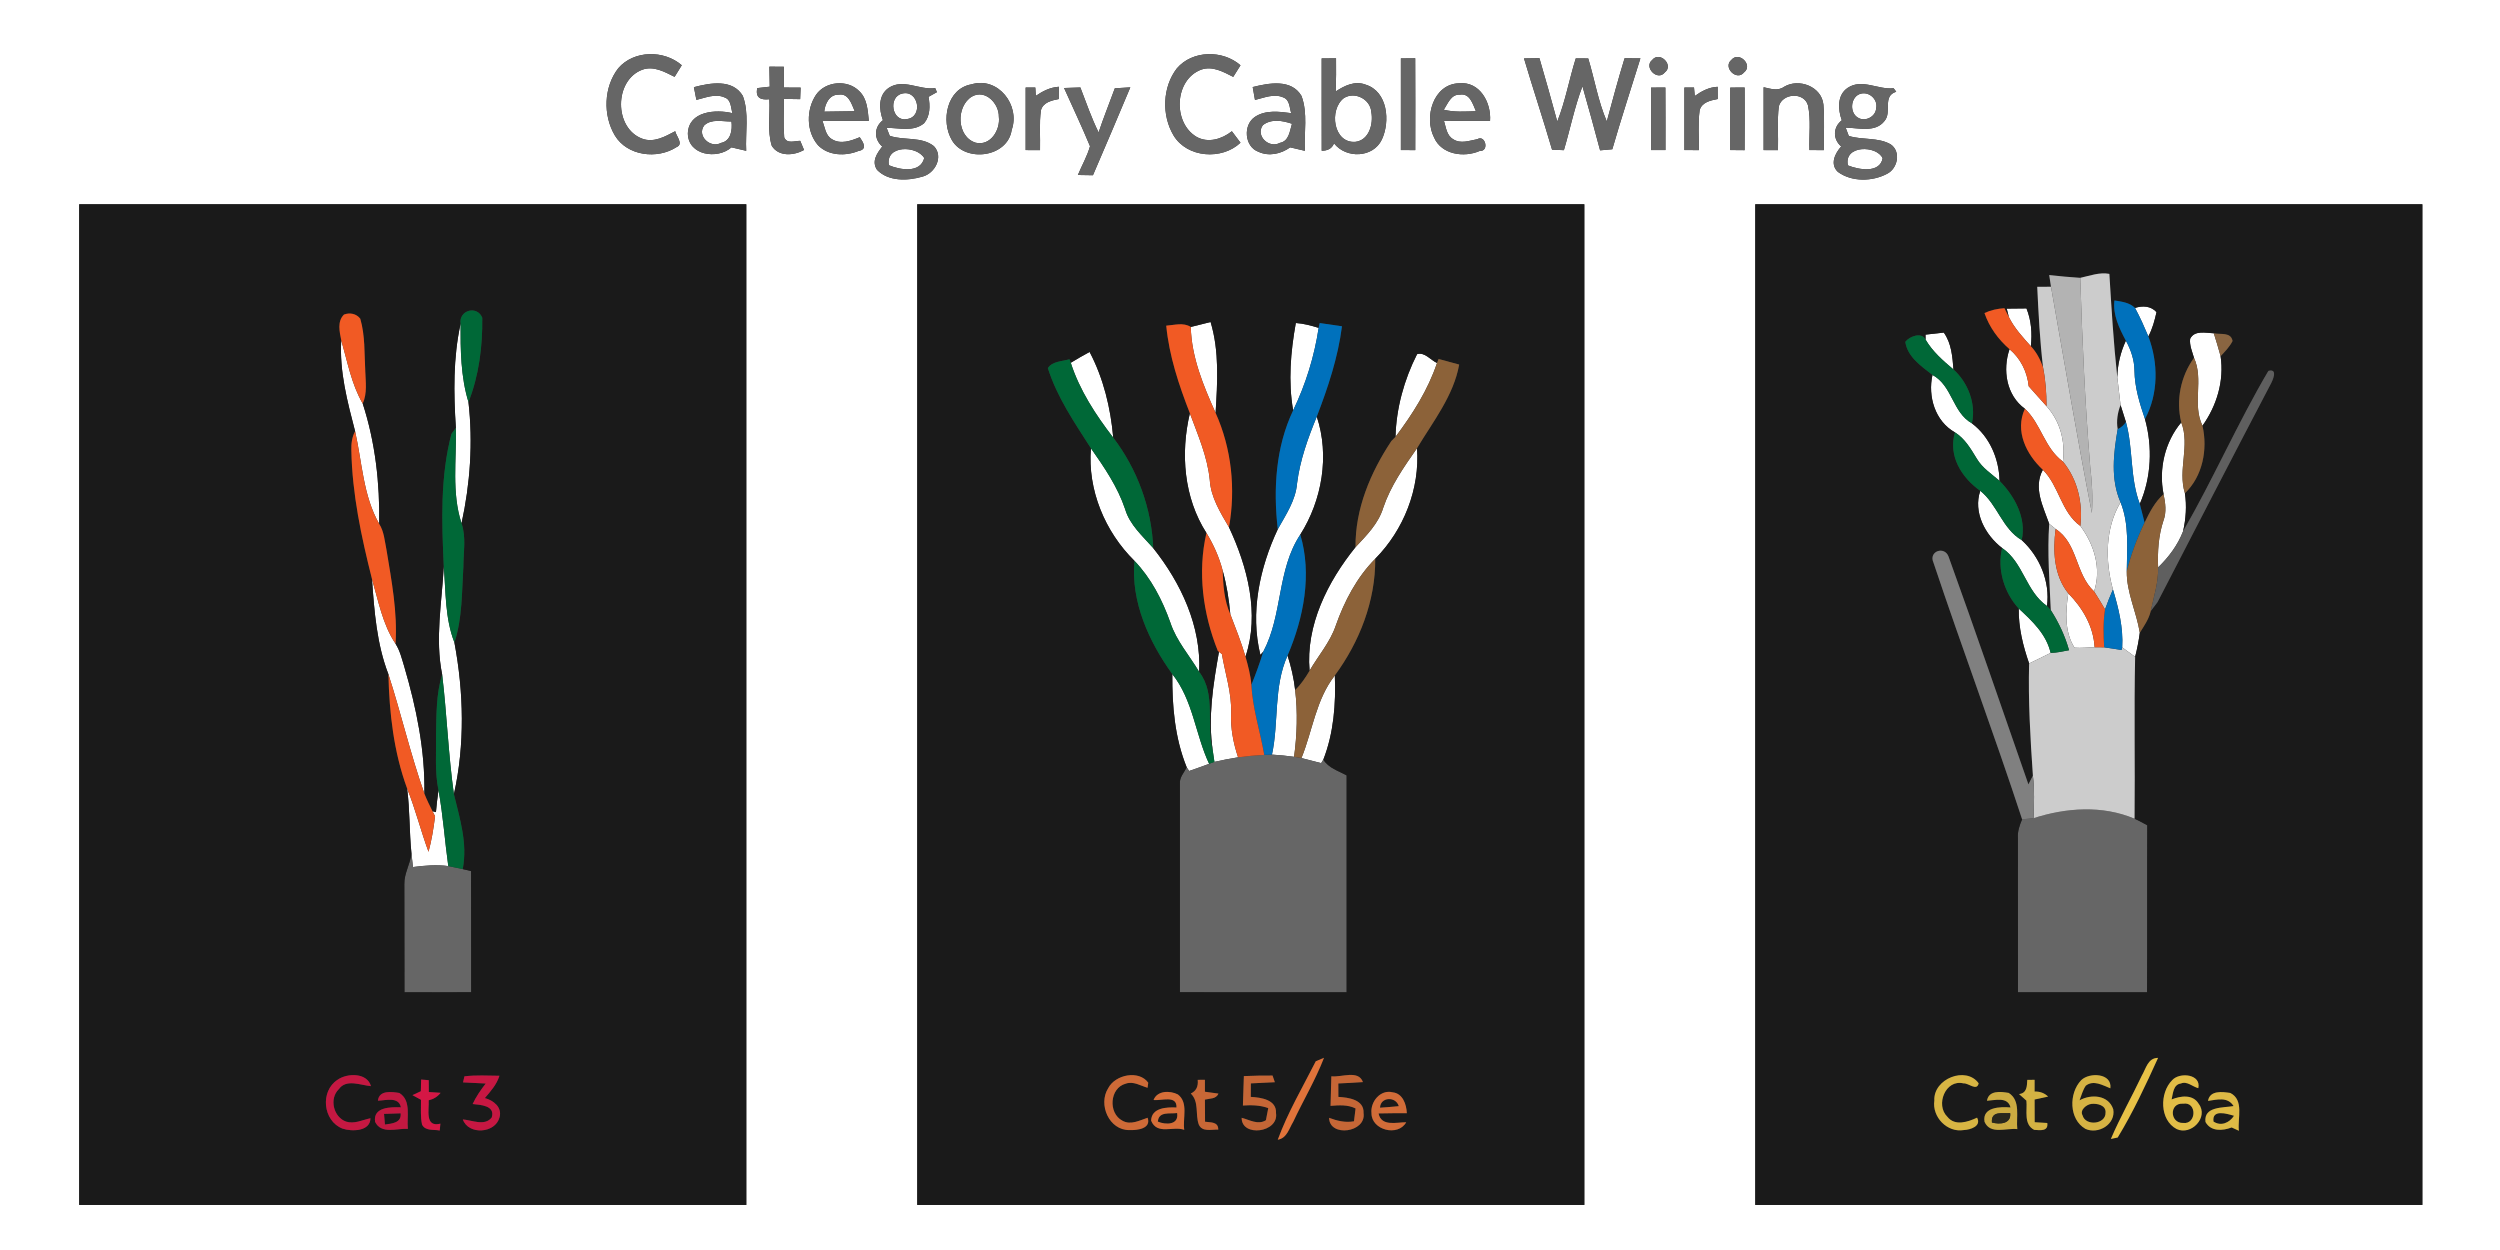 <?xml version="1.0" encoding="UTF-8" standalone="no"?>
<!-- Created with Inkscape (http://www.inkscape.org/) -->

<svg
   xmlns:dc="http://purl.org/dc/elements/1.1/"
   xmlns:cc="http://creativecommons.org/ns#"
   xmlns:rdf="http://www.w3.org/1999/02/22-rdf-syntax-ns#"
   xmlns:svg="http://www.w3.org/2000/svg"
   xmlns="http://www.w3.org/2000/svg"
   xmlns:sodipodi="http://sodipodi.sourceforge.net/DTD/sodipodi-0.dtd"
   xmlns:inkscape="http://www.inkscape.org/namespaces/inkscape"
   width="211.667mm"
   height="105.833mm"
   viewBox="0 0 211.667 105.833"
   version="1.1"
   id="svg8"
   inkscape:version="0.92.0 r15299"
   sodipodi:docname="category-cable-wiring.svg">
  <rect x="0" y="0" width="211.667" height="105.833" fill="#333333" stroke="none"/>
  <defs
     id="defs2" />
  <sodipodi:namedview
     id="base"
     pagecolor="#ffffff"
     bordercolor="#666666"
     borderopacity="1.0"
     inkscape:pageopacity="0.0"
     inkscape:pageshadow="2"
     inkscape:zoom="1.4"
     inkscape:cx="447.73922"
     inkscape:cy="116.29823"
     inkscape:document-units="mm"
     inkscape:current-layer="layer1"
     showgrid="false"
     fit-margin-top="0"
     fit-margin-left="0"
     fit-margin-right="0"
     fit-margin-bottom="0"
     inkscape:window-width="1920"
     inkscape:window-height="1017"
     inkscape:window-x="1272"
     inkscape:window-y="-8"
     inkscape:window-maximized="1" />
  <g
     inkscape:label="Layer 1"
     inkscape:groupmode="layer"
     id="layer1"
     transform="translate(15.875,-14.274)">
    <g
       id="g456"
       transform="matrix(0.353,0,0,0.353,-15.875,14.274)"
       inkscape:export-xdpi="300"
       inkscape:export-ydpi="300">
      <g
         id="#ffffffff">
        <path
           id="path10"
           d="M 0,0 H 600 V 300 H 0 V 0 m 148.3,16.36 c -3.51,4.51 -3.72,11.28 -0.82,16.14 2.97,4.92 10.17,5.78 14.79,2.78 1.78,-0.73 -0.13,-2.69 -0.32,-3.81 -2.41,1.27 -5.11,2.83 -7.9,1.8 -6.82,-2.51 -6.78,-14.05 0.03,-16.56 2.73,-0.97 5.35,0.55 7.72,1.72 0.43,-0.7 1.29,-2.09 1.72,-2.78 -4.24,-3.69 -11.46,-3.64 -15.22,0.71 m 133.97,0.04 c -3.47,4.5 -3.69,11.24 -0.79,16.09 3.26,5.4 11.6,5.96 16.05,1.74 -0.69,-0.91 -1.38,-1.83 -2.07,-2.75 -2.36,1.88 -5.71,2.93 -8.51,1.32 -5.72,-3.42 -5.28,-13.71 1.16,-16.1 2.72,-0.95 5.32,0.55 7.68,1.74 0.43,-0.7 1.3,-2.09 1.74,-2.78 -4.25,-3.72 -11.51,-3.65 -15.26,0.74 M 317,14.01 c 0.01,7.38 -0.02,14.77 0.01,22.15 1.35,-0.01 2.46,-0.48 2.95,-1.79 2.88,3.72 9.36,3.52 11.46,-0.87 2.07,-4.37 1.44,-11.57 -3.89,-13.2 -2.55,-0.99 -5.07,0.25 -7.16,1.64 0.1,-2.65 0.11,-5.3 0.08,-7.95 C 319.59,14 317.86,14 317,14.01 m 19,0 c 0,7.33 0,14.66 0,21.98 0.86,0.01 2.59,0.02 3.45,0.02 0.01,-7.34 0.04,-14.68 -0.01,-22.03 -0.86,0.01 -2.58,0.02 -3.44,0.03 m 29.53,0 c 2.17,7.32 4.59,14.56 6.73,21.89 0.71,0.03 2.13,0.09 2.84,0.12 1.52,-5.1 2.55,-10.36 4.45,-15.33 1.47,5.1 2.86,10.24 4.23,15.37 0.73,-0.06 2.19,-0.19 2.93,-0.26 2.11,-7.3 4.48,-14.53 6.74,-21.8 -0.95,0 -2.84,-0.02 -3.79,-0.03 -1.54,5.02 -2.91,10.09 -4.27,15.16 -2.08,-4.84 -2.93,-10.09 -4.45,-15.11 -0.75,0 -2.24,-0.02 -2.99,-0.02 -1.58,5.02 -2.48,10.26 -4.44,15.15 -1.38,-5.08 -2.8,-10.15 -4.28,-15.2 -0.92,0.01 -2.77,0.04 -3.7,0.06 m 30.75,0.37 c -2.13,1.71 1.29,5.22 3.04,2.97 2.22,-1.73 -1.24,-5.19 -3.04,-2.97 m 19,-0.02 c -2.15,1.76 1.28,5.21 3.04,2.99 2.21,-1.74 -1.23,-5.15 -3.04,-2.99 m -230.75,1.63 c 0.03,1.6 0.05,3.2 0.09,4.8 -0.75,0.08 -2.24,0.25 -2.99,0.34 -0.5,2.32 0.83,2.91 2.89,2.67 0.21,3.71 -0.53,7.57 0.59,11.17 1.65,2.67 5.32,2.36 7.74,1 -0.23,-0.55 -0.69,-1.65 -0.92,-2.19 -1.35,-0.02 -3.16,0.82 -3.84,-0.84 -0.24,-3.07 -0.05,-6.15 -0.08,-9.22 1.3,0.02 2.6,0.04 3.91,0.06 0.03,-0.69 0.08,-2.08 0.11,-2.77 C 190.69,21 189.34,21 188.01,21 188,19.33 188,17.67 188,16.01 187.13,16 185.4,15.99 184.53,15.99 m -18.1,4.92 c 0.15,0.76 0.45,2.29 0.6,3.05 2.19,-0.52 4.56,-1.58 6.76,-0.59 1.61,0.54 1.47,2.45 1.89,3.78 -3.99,-0.98 -10.51,-0.51 -10.7,4.84 0.05,5.28 7.08,6.33 10.46,3.35 1.18,0.28 2.35,0.56 3.54,0.83 -0.23,-4.36 0.74,-8.98 -0.81,-13.16 -2.43,-4.13 -7.87,-3.13 -11.74,-2.1 m 29.31,1.81 c -2.4,3.57 -2.4,8.81 0.47,12.12 2.48,2.54 6.54,2.65 9.67,1.38 2.29,-0.41 1.14,-2.1 0.33,-3.31 -2.08,0.86 -4.58,1.79 -6.68,0.47 -1.55,-0.9 -1.68,-2.85 -2.25,-4.36 3.7,-0.04 7.41,-0.01 11.11,-0.03 -0.26,-2.47 -0.36,-5.31 -2.3,-7.13 -2.78,-2.86 -8.08,-2.4 -10.35,0.86 m 17.39,-1.62 c -2.52,1.75 -2.32,5.15 -1.36,7.73 -2.15,1.66 -2.21,4.51 -0.16,6.32 -1.27,1.63 -2.61,3.55 -1.25,5.59 2.76,2.83 7.37,2.66 10.9,1.62 3.01,-0.78 5.13,-4.8 2.73,-7.31 -2.99,-2.37 -7.16,-1.29 -10.59,-2.48 -0.18,-0.48 -0.56,-1.43 -0.74,-1.9 2.99,-0.02 6.44,1.02 8.99,-1.12 1.48,-1.79 1.45,-4.17 1.06,-6.33 0.5,-0.28 1.5,-0.84 2.01,-1.12 l -0.41,-0.97 c -3.78,0.54 -7.7,-2.39 -11.18,-0.03 m 19.9,-0.88 c -5.97,1.03 -7.43,8.85 -4.69,13.44 3.25,5.42 13.37,4.09 14.32,-2.51 2.1,-5.92 -3.28,-12.84 -9.63,-10.93 m 67.43,0.66 c 0.14,0.77 0.42,2.32 0.55,3.09 2.2,-0.52 4.56,-1.59 6.78,-0.61 1.58,0.56 1.47,2.45 1.91,3.78 -2.88,-0.38 -6.11,-0.82 -8.68,0.88 -2.93,1.93 -2.56,7.16 0.83,8.39 2.52,1.16 5.41,0.51 7.59,-1.07 1.17,0.28 2.35,0.56 3.54,0.83 -0.23,-4.36 0.75,-9 -0.82,-13.17 -2.43,-4.12 -7.83,-3.09 -11.7,-2.12 m 43.51,12.11 c 1.8,4.1 7.16,4.86 10.93,3.22 2.4,0.11 1.32,-3.98 -0.55,-2.83 -1.91,0.35 -4.04,1.2 -5.82,0 -1.56,-0.9 -1.71,-2.84 -2.19,-4.38 3.68,-0.01 7.36,0.01 11.05,-0.01 0.33,-4.36 -2.46,-9.52 -7.43,-9.02 -6.23,0.19 -8.47,8.19 -5.99,13.02 m 83.92,-12.16 c -1.52,1.09 -3.27,0.43 -4.89,0.09 0,5.02 -0.01,10.05 0,15.08 0.86,0 2.59,0.01 3.45,0.01 0.11,-3.51 -0.24,-7.05 0.21,-10.54 0.87,-3.14 6.04,-3.47 6.98,-0.21 0.75,3.51 0.22,7.16 0.35,10.73 0.86,0 2.59,0.02 3.45,0.02 -0.04,-3.64 0.21,-7.29 -0.09,-10.92 -0.44,-4.35 -5.92,-6.41 -9.46,-4.26 m 15.27,0.25 c -2.56,1.74 -2.35,5.18 -1.4,7.77 -2.12,1.65 -2.21,4.49 -0.15,6.28 -1.49,1.67 -2.75,4.24 -0.8,6.09 3.31,2.45 8.25,2.35 11.81,0.46 2.57,-1.28 3.38,-5.36 0.84,-7.07 -3.04,-1.73 -6.76,-0.98 -10.03,-2.01 -0.18,-0.49 -0.56,-1.49 -0.75,-1.99 3.08,0.05 7.12,1.26 9.32,-1.6 1.86,-2.16 -0.61,-5.96 2.81,-7.01 l -0.63,-0.84 c -3.72,0.42 -7.59,-2.39 -11.02,-0.08 M 246,21 c 0,5 0,10 0,15 0.87,0 2.59,0 3.45,0.01 0.09,-3.19 -0.22,-6.41 0.22,-9.57 0.53,-1.94 2.64,-2.36 4.33,-2.7 0,-0.73 -0.01,-2.2 -0.02,-2.93 -2.06,0.12 -3.87,1.04 -5.54,2.18 -0.03,-0.5 -0.09,-1.49 -0.12,-1.99 -0.58,0 -1.74,0 -2.32,0 m 9.22,0.11 c 2.08,4.65 4.27,9.25 6.22,13.96 -0.68,2.41 -1.95,4.6 -2.91,6.9 0.9,0.01 2.71,0.05 3.61,0.06 3.01,-7.02 6.02,-14.03 8.96,-21.08 -1.24,0.07 -2.47,0.15 -3.71,0.23 -1.28,3.54 -2.71,7.02 -3.89,10.59 -1.72,-3.48 -2.98,-7.17 -4.38,-10.79 -1.3,0.04 -2.6,0.08 -3.9,0.13 M 396,21.01 c 0,5 -0.01,9.99 0,14.99 0.87,0 2.59,0 3.46,0 0,-5 0.02,-10.01 -0.02,-15.01 C 398.58,21 396.86,21 396,21.01 M 404,21 c -0.01,5 0,9.99 0,14.99 0.87,0 2.6,0.01 3.46,0.02 0.07,-3.18 -0.24,-6.39 0.2,-9.56 0.51,-1.94 2.65,-2.38 4.34,-2.7 0,-0.73 -0.01,-2.2 -0.02,-2.93 -2.06,0.08 -3.86,1.04 -5.49,2.21 -0.05,-0.51 -0.14,-1.53 -0.18,-2.03 -0.58,0 -1.73,0 -2.31,0 m 11,0.01 c 0,4.99 0,9.98 0,14.98 0.86,0.01 2.58,0.02 3.44,0.03 0.04,-5.01 0.03,-10.02 0.01,-15.03 -0.87,0 -2.59,0.01 -3.45,0.02 M 19,49 c 0,80 0,160 0,240 53.33,0 106.67,0 160,0 0,-80 0,-160 0,-240 -53.33,0 -106.67,0 -160,0 m 201,0 c 0,80 0,160 0,240 53.33,0 106.67,0 160,0 0,-80 0,-160 0,-240 -53.33,0 -106.67,0 -160,0 m 201,0 c 0,80 0,160 0,240 53.33,0 106.67,0 160,0 0,-80 0,-160 0,-240 -53.33,0 -106.67,0 -160,0 z"
           inkscape:connector-curvature="0"
           style="opacity:1;fill:#ffffff" />
        <path
           id="path12"
           d="m 197.69,26.78 c 0.18,-1.87 1.25,-4.16 3.46,-4.07 2.39,-0.41 3.11,2.26 3.85,3.96 -2.44,0.05 -4.88,0.09 -7.31,0.11 z"
           inkscape:connector-curvature="0"
           style="opacity:1;fill:#ffffff" />
        <path
           id="path14"
           d="m 216.44,22.43 c 3.88,-0.9 5.02,5.63 1.1,6.13 -3.65,0.77 -4.61,-5.41 -1.1,-6.13 z"
           inkscape:connector-curvature="0"
           style="opacity:1;fill:#ffffff" />
        <path
           id="path16"
           d="m 346.28,26.31 c 0.97,-1.41 1.73,-3.73 3.85,-3.6 2.42,-0.43 3.11,2.25 3.87,3.96 -2.58,0.08 -5.19,0.29 -7.72,-0.36 z"
           inkscape:connector-curvature="0"
           style="opacity:1;fill:#ffffff" />
        <path
           id="path18"
           d="m 446.43,22.44 c 2.02,-0.44 4.04,1.5 3.56,3.56 -0.1,1.9 -2.43,3.18 -4.11,2.36 -2.43,-1.09 -2.13,-5.34 0.55,-5.92 z"
           inkscape:connector-curvature="0"
           style="opacity:1;fill:#ffffff" />
        <path
           id="path20"
           d="m 233.13,23.15 c 3.22,-1.8 6.5,1.69 6.44,4.86 0.4,3.14 -2,7.08 -5.57,6.22 -4.59,-1.45 -4.75,-8.75 -0.87,-11.08 z"
           inkscape:connector-curvature="0"
           style="opacity:1;fill:#ffffff" />
        <path
           id="path22"
           d="m 322.35,23.51 c 2.65,-1.64 6.37,0.31 6.56,3.39 0.52,2.79 -0.52,6.73 -3.81,7.12 -5.34,0.42 -6.4,-7.78 -2.75,-10.51 z"
           inkscape:connector-curvature="0"
           style="opacity:1;fill:#ffffff" />
        <path
           id="path24"
           d="m 168.91,30.07 c 1.78,-1.65 4.36,-0.89 6.53,-0.93 0.24,2.02 -0.11,4.66 -2.51,5.14 -2.53,1.39 -5.89,-1.69 -4.02,-4.21 z"
           inkscape:connector-curvature="0"
           style="opacity:1;fill:#ffffff" />
        <path
           id="path26"
           d="m 302.88,30.03 c 2.02,-1.6 4.74,-1.11 7,-0.35 -0.54,1.72 -0.69,4.19 -2.91,4.59 -2.57,1.42 -5.9,-1.67 -4.09,-4.24 z"
           inkscape:connector-curvature="0"
           style="opacity:1;fill:#ffffff" />
        <path
           id="path28"
           d="m 213.2,39.63 c -0.88,-4.87 6.67,-4.78 8.48,-1.72 -0.94,3.71 -5.83,2.85 -8.48,1.72 z"
           inkscape:connector-curvature="0"
           style="opacity:1;fill:#ffffff" />
        <path
           id="path30"
           d="m 443.22,39.67 c -1.05,-4.93 6.92,-4.86 8.33,-1.71 -0.69,3.69 -5.78,2.75 -8.33,1.71 z"
           inkscape:connector-curvature="0"
           style="opacity:1;fill:#ffffff" />
        <path
           id="path32"
           d="m 512.08,73.86 c 1.82,-0.59 3.78,-0.5 5.16,1 -0.45,2.01 -0.97,4.01 -1.96,5.83 -0.98,-2.32 -2,-4.62 -3.2,-6.83 z"
           inkscape:connector-curvature="0"
           style="opacity:1;fill:#ffffff" />
        <path
           id="path34"
           d="m 481.31,74.02 c 1.58,-0.03 3.16,-0.05 4.74,-0.05 1.16,2.88 1.39,6.01 1.05,9.08 -1.96,-2.19 -3.99,-4.38 -5.29,-7.03 -0.13,-0.5 -0.37,-1.5 -0.5,-2 z"
           inkscape:connector-curvature="0"
           style="opacity:1;fill:#ffffff" />
        <path
           id="path36"
           d="m 110.47,77.64 c -0.03,6.3 0.03,12.72 1.89,18.8 1.11,9.67 0.42,19.58 -1.66,29.09 -2.41,-7.37 -1.18,-15.29 -1.36,-22.9 -0.54,-8.34 -0.67,-16.78 1.13,-24.99 z"
           inkscape:connector-curvature="0"
           style="opacity:1;fill:#ffffff" />
        <path
           id="path38"
           d="m 285.61,78.42 c 1.58,-0.38 3.17,-0.77 4.75,-1.19 2.13,7.07 1.64,14.54 1.2,21.81 -2.93,-6.54 -5.78,-13.34 -5.95,-20.62 z"
           inkscape:connector-curvature="0"
           style="opacity:1;fill:#ffffff" />
        <path
           id="path40"
           d="m 310.16,98.43 c -1.22,-6.96 -0.6,-14.06 0.64,-20.96 1.87,0.12 3.68,0.62 5.48,1.17 -1.04,6.86 -3.1,13.54 -6.12,19.79 z"
           inkscape:connector-curvature="0"
           style="opacity:1;fill:#ffffff" />
        <path
           id="path42"
           d="m 461.83,80.26 c 1.45,-0.17 2.92,-0.33 4.39,-0.49 1.85,2.58 2.07,5.79 2.32,8.85 -2.5,-2.11 -5.03,-4.3 -6.69,-7.16 z"
           inkscape:connector-curvature="0"
           style="opacity:1;fill:#ffffff" />
        <path
           id="path44"
           d="m 525.3,81.27 c 1.04,-2.14 3.79,-1.4 5.68,-1.33 0.56,1.83 1.15,3.64 1.63,5.49 0.89,5.9 -0.92,11.89 -4.35,16.69 -2.51,-5.19 0.35,-11.07 -2.03,-16.29 -0.43,-1.49 -1.11,-2.99 -0.93,-4.56 z"
           inkscape:connector-curvature="0"
           style="opacity:1;fill:#ffffff" />
        <path
           id="path46"
           d="m 81.85,81.61 c 1.49,5.14 2.43,10.51 5.15,15.19 3.01,9.26 4.12,19.14 3.95,28.86 -3.86,-6.74 -4.09,-14.79 -5.78,-22.22 -1.85,-7.12 -3.79,-14.39 -3.32,-21.83 z"
           inkscape:connector-curvature="0"
           style="opacity:1;fill:#ffffff" />
        <path
           id="path48"
           d="m 507.83,90.49 c 0.06,-3.04 0.78,-6.02 2.06,-8.78 1.21,2.21 2.04,4.65 2.06,7.2 0.05,4 1.24,7.84 2.52,11.6 1.85,6.65 1.53,14.01 -1.24,20.36 -2.4,-6.33 -1.55,-13.23 -3.33,-19.65 -0.41,-1.37 -0.88,-2.72 -1.29,-4.09 -0.24,-2.21 -0.52,-4.42 -0.78,-6.64 z"
           inkscape:connector-curvature="0"
           style="opacity:1;fill:#ffffff" />
        <path
           id="path50"
           d="m 481.98,83.75 c 2.67,2.25 4.24,5.43 4.6,8.89 1.4,1.61 2.86,3.18 4.28,4.79 3.26,3.59 4.56,8.49 3.92,13.27 -4.42,-3.23 -5.23,-9.05 -9.11,-12.66 -4.46,-3.22 -5.39,-9.31 -3.69,-14.29 z"
           inkscape:connector-curvature="0"
           style="opacity:1;fill:#ffffff" />
        <path
           id="path52"
           d="m 256.82,87.01 c 1.49,-0.9 2.99,-1.78 4.52,-2.6 3.34,6.33 5.05,13.46 5.67,20.56 -4.21,-5.47 -8.06,-11.34 -10.19,-17.96 z"
           inkscape:connector-curvature="0"
           style="opacity:1;fill:#ffffff" />
        <path
           id="path54"
           d="m 334.71,104.78 c 0.17,-6.84 2.07,-13.73 5.17,-19.83 1.81,-0.6 3.26,1.43 4.79,2.11 -2.17,6.48 -5.88,12.29 -9.96,17.72 z"
           inkscape:connector-curvature="0"
           style="opacity:1;fill:#ffffff" />
        <path
           id="path56"
           d="m 463.5,89.93 c 4.82,2.6 4.75,8.96 9.46,11.61 4.28,3.22 6.52,8.52 6.63,13.79 -1.92,-1.66 -4.15,-3.09 -5.46,-5.32 -1.43,-2.34 -2.84,-4.81 -5.23,-6.3 -4.79,-2.69 -6.54,-8.62 -5.4,-13.78 z"
           inkscape:connector-curvature="0"
           style="opacity:1;fill:#ffffff" />
        <path
           id="path58"
           d="m 285.39,99.12 c 1.92,5.21 4.21,10.39 4.77,15.98 0.26,4.2 2.55,7.83 4.61,11.36 4.45,9.48 7.41,20.79 3.96,31.04 -1.02,-3.46 -2.35,-6.81 -3.64,-10.17 -0.31,-3.55 -0.88,-7.07 -1.84,-10.5 -0.83,-3.18 -2.18,-6.21 -3.89,-9 -5.42,-8.47 -6.25,-19.09 -3.97,-28.71 z"
           inkscape:connector-curvature="0"
           style="opacity:1;fill:#ffffff" />
        <path
           id="path60"
           d="m 311.1,115.94 c 0.69,-5.56 2.61,-10.86 4.73,-16.02 3.11,9.34 1.27,20.06 -3.96,28.31 -5.62,8.47 -4.18,19.25 -8.88,28.08 l -0.69,0.77 c -2.49,-10.13 -0.18,-20.86 4.17,-30.14 1.94,-3.47 4.29,-6.92 4.63,-11 z"
           inkscape:connector-curvature="0"
           style="opacity:1;fill:#ffffff" />
        <path
           id="path62"
           d="m 518.93,118.53 c -1.2,-5.99 0.29,-12.52 4.24,-17.22 2.17,5.55 -0.89,11.36 0.88,16.99 0.46,3.02 0.24,6.13 -0.43,9.11 -1.29,3.34 -3.44,6.21 -6,8.68 -0.15,-3.79 0.08,-7.6 1.28,-11.22 0.78,-2.06 0.46,-4.25 0.03,-6.34 z"
           inkscape:connector-curvature="0"
           style="opacity:1;fill:#ffffff" />
        <path
           id="path64"
           d="m 261.66,107.52 c 3.21,4.57 6.41,9.25 8.2,14.59 1.11,3.8 4.21,6.47 6.74,9.35 6.65,8.35 11.56,18.78 11.02,29.69 -2.33,-3.93 -5.47,-7.43 -6.91,-11.82 -1.92,-5.41 -4.61,-10.64 -8.61,-14.81 -7.07,-6.96 -11.28,-17.02 -10.44,-27 z"
           inkscape:connector-curvature="0"
           style="opacity:1;fill:#ffffff" />
        <path
           id="path66"
           d="m 331.77,121.77 c 1.77,-5.23 4.96,-9.78 8.1,-14.27 0.73,9.74 -3.19,19.62 -10.02,26.52 -4.43,4.48 -7.4,10.17 -9.48,16.07 -1.36,3.98 -4.19,7.18 -6.27,10.78 -0.95,-10.9 4.35,-21.38 11.02,-29.64 2.64,-2.81 5.5,-5.66 6.65,-9.46 z"
           inkscape:connector-curvature="0"
           style="opacity:1;fill:#ffffff" />
        <path
           id="path68"
           d="m 491.5,125.64 c -1.44,-4.12 -3.87,-8.66 -1.52,-12.96 3.93,3.93 4.34,10.1 8.99,13.48 3.32,4.42 5.11,10.29 3.29,15.69 -4.52,-4.19 -3.87,-11.54 -9.22,-14.98 -0.38,-0.31 -1.15,-0.92 -1.54,-1.23 z"
           inkscape:connector-curvature="0"
           style="opacity:1;fill:#ffffff" />
        <path
           id="path70"
           d="m 474.96,117.72 c 4.15,3.29 5.25,9.08 9.95,11.83 4.29,3.91 6.85,9.97 6.06,15.8 -5.1,-3.53 -5.65,-10.46 -10.77,-13.91 -4.06,-3.13 -6.98,-8.56 -5.24,-13.72 z"
           inkscape:connector-curvature="0"
           style="opacity:1;fill:#ffffff" />
        <path
           id="path72"
           d="m 506.79,141.39 c -1.89,-6.83 -1.89,-14.68 1.82,-20.92 2.13,5.28 1.53,11.06 1.49,16.61 -0.04,5.08 2.35,9.74 3.13,14.69 -0.25,1.95 -0.64,3.88 -1.12,5.78 -1.04,-0.76 -2.07,-1.51 -3.1,-2.27 0.28,-4.74 -0.87,-9.39 -2.22,-13.89 z"
           inkscape:connector-curvature="0"
           style="opacity:1;fill:#ffffff" />
        <path
           id="path74"
           d="m 106.44,135.85 c 0.5,6.11 0.28,12.46 2.55,18.25 2.24,11.92 2.55,24.51 -0.12,36.4 -1.34,-9.53 -1.68,-19.17 -2.82,-28.72 -1.74,-8.61 -0.06,-17.29 0.39,-25.93 z"
           inkscape:connector-curvature="0"
           style="opacity:1;fill:#ffffff" />
        <path
           id="path76"
           d="m 89.22,138.88 c 1.55,5.27 2.54,10.88 5.65,15.52 1.07,1.67 1.52,3.63 2.1,5.51 2.9,9.87 5.01,20.11 4.82,30.45 -3.33,-9.4 -5.56,-19.16 -8.63,-28.64 -2.81,-7.29 -3.39,-15.13 -3.94,-22.84 z"
           inkscape:connector-curvature="0"
           style="opacity:1;fill:#ffffff" />
        <path
           id="path78"
           d="m 496.08,142.32 c 3.44,3.52 6.03,7.89 6.31,12.92 -1.61,0.04 -3.21,0.23 -4.82,0.11 -2.43,-3.82 -2.16,-8.72 -1.49,-13.03 z"
           inkscape:connector-curvature="0"
           style="opacity:1;fill:#ffffff" />
        <path
           id="path80"
           d="m 484.19,145.96 c 3.24,2.99 6.62,6.14 7.65,10.64 -1.73,0.83 -3.42,1.73 -5.16,2.53 -1.47,-4.25 -2.56,-8.64 -2.49,-13.17 z"
           inkscape:connector-curvature="0"
           style="opacity:1;fill:#ffffff" />
        <path
           id="path82"
           d="m 292.37,156.34 c 0.18,0.13 0.53,0.41 0.7,0.54 0.79,4.71 2.38,9.31 2.21,14.14 -0.16,3.63 0.53,7.19 1.67,10.62 -1.9,0.31 -3.8,0.66 -5.67,1.1 -0.09,-0.66 -0.29,-1.99 -0.39,-2.66 -1.21,-7.96 0.09,-15.92 1.48,-23.74 z"
           inkscape:connector-curvature="0"
           style="opacity:1;fill:#ffffff" />
        <path
           id="path84"
           d="m 305.08,180.99 c 1.69,-7.84 0.34,-16.23 3.74,-23.76 0.87,2.7 1.51,5.48 1.82,8.3 0.63,5.31 0.46,10.69 -0.26,15.99 -1.76,-0.25 -3.53,-0.42 -5.3,-0.53 z"
           inkscape:connector-curvature="0"
           style="opacity:1;fill:#ffffff" />
        <path
           id="path86"
           d="m 281.18,161.68 c 5,6.27 5.52,14.5 8.83,21.52 -1.6,0.58 -3.19,1.19 -4.8,1.72 -0.14,-0.22 -0.43,-0.66 -0.58,-0.88 -2.87,-7.06 -3.52,-14.8 -3.45,-22.36 z"
           inkscape:connector-curvature="0"
           style="opacity:1;fill:#ffffff" />
        <path
           id="path88"
           d="m 312.15,181.82 c 2.68,-6.59 3.47,-14.03 8.01,-19.82 0.27,6.79 -0.26,13.83 -2.76,20.2 -0.13,0.21 -0.39,0.63 -0.52,0.84 -1.59,-0.39 -3.15,-0.84 -4.73,-1.22 z"
           inkscape:connector-curvature="0"
           style="opacity:1;fill:#ffffff" />
        <path
           id="path90"
           d="m 97.64,189.09 c 2,4.97 3.28,10.18 5.14,15.21 0.76,-2.79 1.21,-5.65 1.57,-8.51 -0.15,-0.31 -0.46,-0.92 -0.62,-1.23 l 0.83,0.23 c 0.15,-1.76 0.36,-3.51 0.61,-5.26 1.11,6.02 1.5,12.14 2.35,18.2 -2.82,-0.39 -5.67,-0.13 -8.47,0.23 -0.12,-1.08 -0.24,-2.16 -0.36,-3.24 -0.54,-5.2 -0.36,-10.45 -1.05,-15.63 z"
           inkscape:connector-curvature="0"
           style="opacity:1;fill:#ffffff" />
      </g>
      <g
         id="#666666ff">
        <path
           id="path93"
           d="m 148.3,16.36 c 3.76,-4.35 10.98,-4.4 15.22,-0.71 -0.43,0.69 -1.29,2.08 -1.72,2.78 -2.37,-1.17 -4.99,-2.69 -7.72,-1.72 -6.81,2.51 -6.85,14.05 -0.03,16.56 2.79,1.03 5.49,-0.53 7.9,-1.8 0.19,1.12 2.1,3.08 0.32,3.81 -4.62,3 -11.82,2.14 -14.79,-2.78 -2.9,-4.86 -2.69,-11.63 0.82,-16.14 z"
           inkscape:connector-curvature="0"
           style="opacity:1;fill:#666666" />
        <path
           id="path95"
           d="m 282.27,16.4 c 3.75,-4.39 11.01,-4.46 15.26,-0.74 -0.44,0.69 -1.31,2.08 -1.74,2.78 -2.36,-1.19 -4.96,-2.69 -7.68,-1.74 -6.44,2.39 -6.88,12.68 -1.16,16.1 2.8,1.61 6.15,0.56 8.51,-1.32 0.69,0.92 1.38,1.84 2.07,2.75 -4.45,4.22 -12.79,3.66 -16.05,-1.74 -2.9,-4.85 -2.68,-11.59 0.79,-16.09 z"
           inkscape:connector-curvature="0"
           style="opacity:1;fill:#666666" />
        <path
           id="path97"
           d="m 317,14.01 c 0.86,-0.01 2.59,-0.01 3.45,-0.02 0.03,2.65 0.02,5.3 -0.08,7.95 2.09,-1.39 4.61,-2.63 7.16,-1.64 5.33,1.63 5.96,8.83 3.89,13.2 -2.1,4.39 -8.58,4.59 -11.46,0.87 -0.49,1.31 -1.6,1.78 -2.95,1.79 -0.03,-7.38 0,-14.77 -0.01,-22.15 m 5.35,9.5 c -3.65,2.73 -2.59,10.93 2.75,10.51 3.29,-0.39 4.33,-4.33 3.81,-7.12 -0.19,-3.08 -3.91,-5.03 -6.56,-3.39 z"
           inkscape:connector-curvature="0"
           style="opacity:1;fill:#666666" />
        <path
           id="path99"
           d="m 336,14.01 c 0.86,-0.01 2.58,-0.02 3.44,-0.03 0.05,7.35 0.02,14.69 0.01,22.03 -0.86,0 -2.59,-0.01 -3.45,-0.02 0,-7.32 0,-14.65 0,-21.98 z"
           inkscape:connector-curvature="0"
           style="opacity:1;fill:#666666" />
        <path
           id="path101"
           d="m 365.53,14.01 c 0.93,-0.02 2.78,-0.05 3.7,-0.06 1.48,5.05 2.9,10.12 4.28,15.2 1.96,-4.89 2.86,-10.13 4.44,-15.15 0.75,0 2.24,0.02 2.99,0.02 1.52,5.02 2.37,10.27 4.45,15.11 1.36,-5.07 2.73,-10.14 4.27,-15.16 0.95,0.01 2.84,0.03 3.79,0.03 -2.26,7.27 -4.63,14.5 -6.74,21.8 -0.74,0.07 -2.2,0.2 -2.93,0.26 -1.37,-5.13 -2.76,-10.27 -4.23,-15.37 -1.9,4.97 -2.93,10.23 -4.45,15.33 -0.71,-0.03 -2.13,-0.09 -2.84,-0.12 -2.14,-7.33 -4.56,-14.57 -6.73,-21.89 z"
           inkscape:connector-curvature="0"
           style="opacity:1;fill:#666666" />
        <path
           id="path103"
           d="m 396.28,14.38 c 1.8,-2.22 5.26,1.24 3.04,2.97 -1.75,2.25 -5.17,-1.26 -3.04,-2.97 z"
           inkscape:connector-curvature="0"
           style="opacity:1;fill:#666666" />
        <path
           id="path105"
           d="m 415.28,14.36 c 1.81,-2.16 5.25,1.25 3.04,2.99 -1.76,2.22 -5.19,-1.23 -3.04,-2.99 z"
           inkscape:connector-curvature="0"
           style="opacity:1;fill:#666666" />
        <path
           id="path107"
           d="m 184.53,15.99 c 0.87,0 2.6,0.01 3.47,0.02 0,1.66 0,3.32 0.01,4.99 1.33,0 2.68,0 4.02,0.01 -0.03,0.69 -0.08,2.08 -0.11,2.77 -1.31,-0.02 -2.61,-0.04 -3.91,-0.06 0.03,3.07 -0.16,6.15 0.08,9.22 0.68,1.66 2.49,0.82 3.84,0.84 0.23,0.54 0.69,1.64 0.92,2.19 -2.42,1.36 -6.09,1.67 -7.74,-1 -1.12,-3.6 -0.38,-7.46 -0.59,-11.17 -2.06,0.24 -3.39,-0.35 -2.89,-2.67 0.75,-0.09 2.24,-0.26 2.99,-0.34 -0.04,-1.6 -0.06,-3.2 -0.09,-4.8 z"
           inkscape:connector-curvature="0"
           style="opacity:1;fill:#666666" />
        <path
           id="path109"
           d="m 166.43,20.91 c 3.87,-1.03 9.31,-2.03 11.74,2.1 1.55,4.18 0.58,8.8 0.81,13.16 -1.19,-0.27 -2.36,-0.55 -3.54,-0.83 -3.38,2.98 -10.41,1.93 -10.46,-3.35 0.19,-5.35 6.71,-5.82 10.7,-4.84 -0.42,-1.33 -0.28,-3.24 -1.89,-3.78 -2.2,-0.99 -4.57,0.07 -6.76,0.59 -0.15,-0.76 -0.45,-2.29 -0.6,-3.05 m 2.48,9.16 c -1.87,2.52 1.49,5.6 4.02,4.21 2.4,-0.48 2.75,-3.12 2.51,-5.14 -2.17,0.04 -4.75,-0.72 -6.53,0.93 z"
           inkscape:connector-curvature="0"
           style="opacity:1;fill:#666666" />
        <path
           id="path111"
           d="m 195.74,22.72 c 2.27,-3.26 7.57,-3.72 10.35,-0.86 1.94,1.82 2.04,4.66 2.3,7.13 -3.7,0.02 -7.41,-0.01 -11.11,0.03 0.57,1.51 0.7,3.46 2.25,4.36 2.1,1.32 4.6,0.39 6.68,-0.47 0.81,1.21 1.96,2.9 -0.33,3.31 -3.13,1.27 -7.19,1.16 -9.67,-1.38 -2.87,-3.31 -2.87,-8.55 -0.47,-12.12 m 1.95,4.06 c 2.43,-0.02 4.87,-0.06 7.31,-0.11 -0.74,-1.7 -1.46,-4.37 -3.85,-3.96 -2.21,-0.09 -3.28,2.2 -3.46,4.07 z"
           inkscape:connector-curvature="0"
           style="opacity:1;fill:#666666" />
        <path
           id="path113"
           d="m 213.13,21.1 c 3.48,-2.36 7.4,0.57 11.18,0.03 l 0.41,0.97 c -0.51,0.28 -1.51,0.84 -2.01,1.12 0.39,2.16 0.42,4.54 -1.06,6.33 -2.55,2.14 -6,1.1 -8.99,1.12 0.18,0.47 0.56,1.42 0.74,1.9 3.43,1.19 7.6,0.11 10.59,2.48 2.4,2.51 0.28,6.53 -2.73,7.31 -3.53,1.04 -8.14,1.21 -10.9,-1.62 -1.36,-2.04 -0.02,-3.96 1.25,-5.59 -2.05,-1.81 -1.99,-4.66 0.16,-6.32 -0.96,-2.58 -1.16,-5.98 1.36,-7.73 m 3.31,1.33 c -3.51,0.72 -2.55,6.9 1.1,6.13 3.92,-0.5 2.78,-7.03 -1.1,-6.13 m -3.24,17.2 c 2.65,1.13 7.54,1.99 8.48,-1.72 -1.81,-3.06 -9.36,-3.15 -8.48,1.72 z"
           inkscape:connector-curvature="0"
           style="opacity:1;fill:#666666" />
        <path
           id="path115"
           d="m 233.03,20.22 c 6.35,-1.91 11.73,5.01 9.63,10.93 -0.95,6.6 -11.07,7.93 -14.32,2.51 -2.74,-4.59 -1.28,-12.41 4.69,-13.44 m 0.1,2.93 c -3.88,2.33 -3.72,9.63 0.87,11.08 3.57,0.86 5.97,-3.08 5.57,-6.22 0.06,-3.17 -3.22,-6.66 -6.44,-4.86 z"
           inkscape:connector-curvature="0"
           style="opacity:1;fill:#666666" />
        <path
           id="path117"
           d="m 300.46,20.88 c 3.87,-0.97 9.27,-2 11.7,2.12 1.57,4.17 0.59,8.81 0.82,13.17 -1.19,-0.27 -2.37,-0.55 -3.54,-0.83 -2.18,1.58 -5.07,2.23 -7.59,1.07 -3.39,-1.23 -3.76,-6.46 -0.83,-8.39 2.57,-1.7 5.8,-1.26 8.68,-0.88 -0.44,-1.33 -0.33,-3.22 -1.91,-3.78 -2.22,-0.98 -4.58,0.09 -6.78,0.61 -0.13,-0.77 -0.41,-2.32 -0.55,-3.09 m 2.42,9.15 c -1.81,2.57 1.52,5.66 4.09,4.24 2.22,-0.4 2.37,-2.87 2.91,-4.59 -2.26,-0.76 -4.98,-1.25 -7,0.35 z"
           inkscape:connector-curvature="0"
           style="opacity:1;fill:#666666" />
        <path
           id="path119"
           d="m 343.97,32.99 c -2.48,-4.83 -0.24,-12.83 5.99,-13.02 4.97,-0.5 7.76,4.66 7.43,9.02 -3.69,0.02 -7.37,0 -11.05,0.01 0.48,1.54 0.63,3.48 2.19,4.38 1.78,1.2 3.91,0.35 5.82,0 1.87,-1.15 2.95,2.94 0.55,2.83 -3.77,1.64 -9.13,0.88 -10.93,-3.22 m 2.31,-6.68 c 2.53,0.65 5.14,0.44 7.72,0.36 -0.76,-1.71 -1.45,-4.39 -3.87,-3.96 -2.12,-0.13 -2.88,2.19 -3.85,3.6 z"
           inkscape:connector-curvature="0"
           style="opacity:1;fill:#666666" />
        <path
           id="path121"
           d="m 427.89,20.83 c 3.54,-2.15 9.02,-0.09 9.46,4.26 0.3,3.63 0.05,7.28 0.09,10.92 -0.86,0 -2.59,-0.02 -3.45,-0.02 -0.13,-3.57 0.4,-7.22 -0.35,-10.73 -0.94,-3.26 -6.11,-2.93 -6.98,0.21 -0.45,3.49 -0.1,7.03 -0.21,10.54 -0.86,0 -2.59,-0.01 -3.45,-0.01 -0.01,-5.03 0,-10.06 0,-15.08 1.62,0.34 3.37,1 4.89,-0.09 z"
           inkscape:connector-curvature="0"
           style="opacity:1;fill:#666666" />
        <path
           id="path123"
           d="m 443.16,21.08 c 3.43,-2.31 7.3,0.5 11.02,0.08 l 0.63,0.84 c -3.42,1.05 -0.95,4.85 -2.81,7.01 -2.2,2.86 -6.24,1.65 -9.32,1.6 0.19,0.5 0.57,1.5 0.75,1.99 3.27,1.03 6.99,0.28 10.03,2.01 2.54,1.71 1.73,5.79 -0.84,7.07 -3.56,1.89 -8.5,1.99 -11.81,-0.46 -1.95,-1.85 -0.69,-4.42 0.8,-6.09 -2.06,-1.79 -1.97,-4.63 0.15,-6.28 -0.95,-2.59 -1.16,-6.03 1.4,-7.77 m 3.27,1.36 c -2.68,0.58 -2.98,4.83 -0.55,5.92 1.68,0.82 4.01,-0.46 4.11,-2.36 0.48,-2.06 -1.54,-4 -3.56,-3.56 m -3.21,17.23 c 2.55,1.04 7.64,1.98 8.33,-1.71 -1.41,-3.15 -9.38,-3.22 -8.33,1.71 z"
           inkscape:connector-curvature="0"
           style="opacity:1;fill:#666666" />
        <path
           id="path125"
           d="m 246,21 c 0.58,0 1.74,0 2.32,0 0.03,0.5 0.09,1.49 0.12,1.99 1.67,-1.14 3.48,-2.06 5.54,-2.18 0.01,0.73 0.02,2.2 0.02,2.93 -1.69,0.34 -3.8,0.76 -4.33,2.7 -0.44,3.16 -0.13,6.38 -0.22,9.57 C 248.59,36 246.87,36 246,36 c 0,-5 0,-10 0,-15 z"
           inkscape:connector-curvature="0"
           style="opacity:1;fill:#666666" />
        <path
           id="path127"
           d="m 255.22,21.11 c 1.3,-0.05 2.6,-0.09 3.9,-0.13 1.4,3.62 2.66,7.31 4.38,10.79 1.18,-3.57 2.61,-7.05 3.89,-10.59 1.24,-0.08 2.47,-0.16 3.71,-0.23 -2.94,7.05 -5.95,14.06 -8.96,21.08 -0.9,-0.01 -2.71,-0.05 -3.61,-0.06 0.96,-2.3 2.23,-4.49 2.91,-6.9 -1.95,-4.71 -4.14,-9.31 -6.22,-13.96 z"
           inkscape:connector-curvature="0"
           style="opacity:1;fill:#666666" />
        <path
           id="path129"
           d="m 396,21.01 c 0.86,-0.01 2.58,-0.01 3.44,-0.02 0.04,5 0.02,10.01 0.02,15.01 -0.87,0 -2.59,0 -3.46,0 -0.01,-5 0,-9.99 0,-14.99 z"
           inkscape:connector-curvature="0"
           style="opacity:1;fill:#666666" />
        <path
           id="path131"
           d="m 404,21 c 0.58,0 1.73,0 2.31,0 0.04,0.5 0.13,1.52 0.18,2.03 1.63,-1.17 3.43,-2.13 5.49,-2.21 0.01,0.73 0.02,2.2 0.02,2.93 -1.69,0.32 -3.83,0.76 -4.34,2.7 -0.44,3.17 -0.13,6.38 -0.2,9.56 C 406.6,36 404.87,35.99 404,35.99 404,30.99 403.99,26 404,21 Z"
           inkscape:connector-curvature="0"
           style="opacity:1;fill:#666666" />
        <path
           id="path133"
           d="m 415,21.01 c 0.86,-0.01 2.58,-0.02 3.45,-0.02 0.02,5.01 0.03,10.02 -0.01,15.03 -0.86,-0.01 -2.58,-0.02 -3.44,-0.03 0,-5 0,-9.99 0,-14.98 z"
           inkscape:connector-curvature="0"
           style="opacity:1;fill:#666666" />
        <path
           id="path135"
           d="m 296.95,181.64 c 2.08,-0.28 4.18,-0.47 6.28,-0.58 0.46,-0.02 1.39,-0.05 1.85,-0.07 1.77,0.11 3.54,0.28 5.3,0.53 0.44,0.07 1.33,0.22 1.77,0.3 1.58,0.38 3.14,0.83 4.73,1.22 0.13,-0.21 0.39,-0.63 0.52,-0.84 1.24,2.02 3.63,2.69 5.59,3.78 0.01,17.34 0.02,34.67 0,52.01 -13.33,-0.01 -26.66,0.04 -39.99,-0.01 0.02,-16.69 -0.02,-33.37 0,-50.05 -0.12,-1.5 1.02,-2.64 1.63,-3.89 0.15,0.22 0.44,0.66 0.58,0.88 1.61,-0.53 3.2,-1.14 4.8,-1.72 0.32,-0.11 0.95,-0.34 1.27,-0.46 1.87,-0.44 3.77,-0.79 5.67,-1.1 z"
           inkscape:connector-curvature="0"
           style="opacity:1;fill:#666666" />
        <path
           id="path137"
           d="m 487.75,196.24 c 7.8,-2.52 16.53,-3.14 24.22,0.13 1.04,0.45 2.03,1.03 3.05,1.57 -0.06,13.35 0.03,26.71 -0.05,40.06 -10.32,-0.01 -20.64,0.01 -30.96,-0.01 -0.03,-12.34 0,-24.67 -0.02,-37 -0.11,-1.58 0.41,-3.07 1.01,-4.49 0.91,-0.08 1.83,-0.14 2.75,-0.26 z"
           inkscape:connector-curvature="0"
           style="opacity:1;fill:#666666" />
        <path
           id="path139"
           d="m 98.69,204.72 c 0.12,1.08 0.24,2.16 0.36,3.24 2.8,-0.36 5.65,-0.62 8.47,-0.23 0.86,0.18 2.6,0.54 3.46,0.72 0.5,0.12 1.5,0.36 2,0.48 0.04,9.68 0.01,19.36 0.03,29.04 -5.33,0.06 -10.67,0.02 -16,0.02 -0.03,-8.66 0.01,-17.31 -0.03,-25.96 -0.05,-2.56 1.42,-4.8 1.71,-7.31 z"
           inkscape:connector-curvature="0"
           style="opacity:1;fill:#666666" />
      </g>
      <g
         id="#1a1a1aff">
        <path
           id="path142"
           d="m 19,49 c 53.33,0 106.67,0 160,0 0,80 0,160 0,240 -53.33,0 -106.67,0 -160,0 0,-80 0,-160 0,-240 m 91.47,28.64 c -1.8,8.21 -1.67,16.65 -1.13,24.99 -0.27,0.36 -0.8,1.08 -1.06,1.44 -2.72,10.33 -2.33,21.2 -1.84,31.78 -0.45,8.64 -2.13,17.32 -0.39,25.93 -1.43,4.6 -1.36,9.48 -1.47,14.24 0.09,4.51 -0.34,9.07 0.59,13.51 -0.25,1.75 -0.46,3.5 -0.61,5.26 l -0.83,-0.23 c -0.69,-1.39 -1.38,-2.76 -1.94,-4.2 0.19,-10.34 -1.92,-20.58 -4.82,-30.45 -0.58,-1.88 -1.03,-3.84 -2.1,-5.51 0.49,-7.57 -0.95,-15.09 -2.17,-22.52 -0.44,-2.1 -0.56,-4.37 -1.75,-6.22 0.17,-9.72 -0.94,-19.6 -3.95,-28.86 1.11,-2.48 0.7,-5.19 0.61,-7.8 -0.23,-4.19 -0.01,-8.49 -1.2,-12.56 -0.93,-1.22 -2.52,-1.53 -3.91,-0.99 -1.66,1.64 -1.05,4.15 -0.65,6.16 -0.47,7.44 1.47,14.71 3.32,21.83 -0.76,1.41 -0.95,3 -0.9,4.57 0.19,10.47 2.4,20.76 4.95,30.87 0.55,7.71 1.13,15.55 3.94,22.84 0.21,9.24 1.27,18.66 4.48,27.37 0.69,5.18 0.51,10.43 1.05,15.63 -0.29,2.51 -1.76,4.75 -1.71,7.31 0.04,8.65 0,17.3 0.03,25.96 5.33,0 10.67,0.04 16,-0.02 -0.02,-9.68 0.01,-19.36 -0.03,-29.04 -0.5,-0.12 -1.5,-0.36 -2,-0.48 1.2,-6.13 -0.68,-12.06 -2.11,-17.95 2.67,-11.89 2.36,-24.48 0.12,-36.4 1.93,-5.86 1.76,-12.09 2.15,-18.17 0.01,-3.46 0.71,-7.05 -0.44,-10.4 2.08,-9.51 2.77,-19.42 1.66,-29.09 2.52,-6.35 3.41,-13.44 3.31,-20.24 -1.25,-3.04 -5.67,-1.79 -5.2,1.44 M 80.98,258.97 c -4.26,2.73 -3.55,9.91 1.18,11.73 2.23,0.75 6.66,0.69 6.69,-2.49 -1.92,0.4 -3.88,1.45 -5.86,0.8 -3.02,-1.08 -4.08,-5.51 -1.72,-7.78 1.81,-2.53 5.24,-0.92 7.71,-0.72 -0.92,-3.26 -5.67,-3.18 -8,-1.54 m 30.41,-0.81 c -0.08,0.36 -0.24,1.09 -0.33,1.45 1.81,0.09 3.62,0.18 5.44,0.27 -1.2,1.54 -2.31,3.15 -3.14,4.92 1.86,0.2 5.47,0.34 4.59,3.21 -1.67,2.18 -4.75,0.64 -6.94,0.49 1.33,3.79 7.82,3.38 8.81,-0.53 0.65,-2.4 -1.47,-4.06 -3.53,-4.6 1.39,-1.62 2.85,-3.26 3.5,-5.35 -2.8,-0.03 -5.62,-0.2 -8.4,0.14 m -10.38,0.77 c -0.02,0.7 -0.05,2.1 -0.07,2.8 -0.5,0.23 -1.5,0.7 -2.01,0.94 0.51,0.28 1.53,0.83 2.04,1.11 0.04,1.98 -0.17,4 0.26,5.96 0.8,1.6 2.8,1.1 4.23,1.42 l 0.17,-1.65 c -3.8,0.96 -2.68,-3.4 -2.81,-5.61 1.18,-0.27 2.14,-0.87 2.86,-1.79 -0.7,-0.05 -2.12,-0.14 -2.83,-0.19 0,-0.71 -0.01,-2.13 -0.02,-2.84 -0.46,-0.04 -1.37,-0.11 -1.82,-0.15 M 90.64,264 c 1.87,-0.04 4.98,-1.05 5.52,1.59 -2.44,-0.08 -6.71,-0.11 -6.2,3.47 1.48,3.07 5.21,1.54 7.87,1.69 -0.32,-2.86 0.89,-6.79 -2.05,-8.6 -1.85,-0.31 -4.86,-0.72 -5.14,1.85 z"
           inkscape:connector-curvature="0"
           style="opacity:1;fill:#1a1a1a" />
        <path
           id="path144"
           d="m 220,49 c 53.33,0 106.67,0 160,0 0,80 0,160 0,240 -53.33,0 -106.67,0 -160,0 0,-80 0,-160 0,-240 m 59.72,29.11 c 0.7,7.26 3.03,14.25 5.67,21.01 -2.28,9.62 -1.45,20.24 3.97,28.71 -2.17,9.43 -0.84,19.39 2.74,28.3 l 0.27,0.21 c -1.39,7.82 -2.69,15.78 -1.48,23.74 -1.69,-6.21 0.9,-13.5 -3.27,-18.93 0.54,-10.91 -4.37,-21.34 -11.02,-29.69 -0.37,-9.53 -3.81,-18.92 -9.59,-26.49 -0.62,-7.1 -2.33,-14.23 -5.67,-20.56 -1.53,0.82 -3.03,1.7 -4.52,2.6 l -0.3,-0.85 c -1.75,0.53 -4.11,0.46 -5.19,2.13 2.19,6.97 6.42,13.12 10.33,19.23 -0.84,9.98 3.37,20.04 10.44,27 -0.9,9.77 3.47,19.39 9.08,27.16 -0.07,7.56 0.58,15.3 3.45,22.36 -0.61,1.25 -1.75,2.39 -1.63,3.89 -0.02,16.68 0.02,33.36 0,50.05 13.33,0.05 26.66,0 39.99,0.01 0.02,-17.34 0.01,-34.67 0,-52.01 -1.96,-1.09 -4.35,-1.76 -5.59,-3.78 2.5,-6.37 3.03,-13.41 2.76,-20.2 5.94,-8.07 9.76,-17.87 9.69,-27.98 6.83,-6.9 10.75,-16.78 10.02,-26.52 3.83,-6.38 8.78,-12.59 10.11,-20.06 -1.65,-0.45 -3.29,-0.89 -4.94,-1.34 -0.09,0.24 -0.27,0.72 -0.37,0.96 -1.53,-0.68 -2.98,-2.71 -4.79,-2.11 -3.1,6.1 -5,12.99 -5.17,19.83 -0.25,0.25 -0.75,0.76 -1,1.01 -4.99,7.52 -8.69,16.28 -8.59,25.44 -6.67,8.26 -11.97,18.74 -11.02,29.64 -0.98,1.67 -2.08,3.28 -3.46,4.66 -0.31,-2.82 -0.95,-5.6 -1.82,-8.3 3.85,-8.98 5.92,-19.46 3.05,-29 5.23,-8.25 7.07,-18.97 3.96,-28.31 2.69,-7 5.09,-14.19 6.04,-21.66 -1.78,-0.26 -3.57,-0.52 -5.34,-0.78 l -0.25,1.16 c -1.8,-0.55 -3.61,-1.05 -5.48,-1.17 -1.24,6.9 -1.86,14 -0.64,20.96 -4.21,8.86 -4.78,18.89 -3.69,28.51 -4.35,9.28 -6.66,20.01 -4.17,30.14 l 0.69,-0.77 c -0.82,2.69 -1.78,5.34 -2.85,7.95 -0.18,-2.31 -0.78,-4.55 -1.41,-6.76 3.45,-10.25 0.49,-21.56 -3.96,-31.04 1.64,-9.18 0.63,-18.89 -3.21,-27.42 0.44,-7.27 0.93,-14.74 -1.2,-21.81 -1.58,0.42 -3.17,0.81 -4.75,1.19 -1.8,-1.15 -3.93,-0.44 -5.89,-0.31 m 35.87,176.43 c -3.14,6.21 -6.72,12.28 -9.12,18.82 2.2,-0.35 2.73,-2.7 3.71,-4.31 2.41,-5.14 5.34,-10.04 7.38,-15.34 -0.49,0.21 -1.48,0.62 -1.97,0.83 M 265.8,261 c -2.48,3.91 0.22,10.15 5.13,10.05 1.85,0.07 5.23,-0.33 4.33,-2.96 -1.94,0.63 -4.06,1.85 -6.06,0.7 -3.45,-1.8 -3.06,-7.85 0.8,-8.87 1.81,-0.66 3.55,0.48 5.24,0.99 l 0.17,-1.22 c -2.22,-3.11 -7.92,-1.97 -9.61,1.31 m 32.54,-2.9 c -0.06,2.35 -0.13,4.7 -0.23,7.06 2.05,-0.13 4.13,-0.1 6.08,0.62 -0.14,0.72 -0.42,2.18 -0.56,2.9 -1.88,1.2 -3.94,-0.09 -5.82,-0.58 -0.04,4.74 8.96,3.57 8.24,-1.12 0.18,-3.24 -3.62,-3.76 -6.05,-3.89 0.01,-0.81 0.02,-2.43 0.02,-3.24 1.91,-0.08 3.83,-0.18 5.75,-0.28 -0.14,-0.4 -0.41,-1.2 -0.55,-1.6 -2.3,0 -4.59,0.01 -6.88,0.13 m 20.98,0.05 c -0.04,2.36 -0.11,4.72 -0.19,7.09 2.02,-0.16 4.12,-0.32 6,0.62 -0.09,0.77 -0.28,2.31 -0.38,3.08 -2.06,0.38 -4.05,-0.11 -5.97,-0.83 0.08,4.75 8.97,3.54 8.27,-1.15 0.16,-3.23 -3.62,-3.73 -6.04,-3.87 0,-0.81 -0.01,-2.42 -0.01,-3.22 1.97,-0.09 3.93,-0.19 5.9,-0.33 -1.08,-3.01 -5.15,-1.09 -7.58,-1.39 M 287.27,259 c 0.17,1.6 -0.38,2.69 -1.66,3.28 2.04,1.99 1.04,4.97 1.9,7.39 0.78,1.93 3.09,1.2 4.69,1.26 0.01,-1.94 -1.83,-1.67 -3.17,-1.89 -0.02,-1.77 -0.03,-3.53 -0.03,-5.3 1.15,-0.3 2.67,-0.08 3.24,-1.44 -0.81,-0.11 -2.43,-0.33 -3.24,-0.45 0,-0.71 0,-2.14 0,-2.86 -0.43,0.01 -1.3,0.01 -1.73,0.01 m -10.59,4.83 c 1.84,0.26 5.63,-1.27 5.5,1.8 -2.34,-0.1 -5.98,0.02 -6.09,3.15 1.44,3.54 5.24,1.23 7.95,2.21 -0.41,-2.78 1.07,-6.52 -1.53,-8.49 -1.87,-0.96 -4.95,-0.97 -5.83,1.33 m 52.27,3.19 c -0.01,4.04 6.37,5.69 8.33,2.15 -2.31,0 -5.99,1.09 -6.63,-2.11 2.25,-0.06 4.51,-0.06 6.78,-0.06 -0.09,-2.12 -0.98,-4.76 -3.41,-5.01 -2.94,-0.74 -5.38,2.28 -5.07,5.03 z"
           inkscape:connector-curvature="0"
           style="opacity:1;fill:#1a1a1a" />
        <path
           id="path146"
           d="m 421,49 c 53.33,0 106.67,0 160,0 0,80 0,160 0,240 -53.33,0 -106.67,0 -160,0 0,-80 0,-160 0,-240 m 70.5,16.97 c 0.11,0.71 0.33,2.11 0.43,2.81 -0.82,0.01 -2.47,0.01 -3.3,0.01 0.3,6.43 0.63,12.89 1.39,19.29 -0.66,-1.84 -1.56,-3.62 -2.92,-5.03 0.34,-3.07 0.11,-6.2 -1.05,-9.08 -1.58,0 -3.16,0.02 -4.74,0.05 0.13,0.5 0.37,1.5 0.5,2 -0.26,-0.53 -0.79,-1.57 -1.05,-2.1 -1.66,0.11 -3.28,0.46 -4.79,1.16 1.17,3.4 3.31,6.33 6.01,8.67 -1.7,4.98 -0.77,11.07 3.69,14.29 -2.47,5.33 0.35,10.97 4.31,14.64 -2.35,4.3 0.08,8.84 1.52,12.96 -0.48,6.88 0.08,13.81 0.38,20.7 -0.23,-0.25 -0.68,-0.74 -0.91,-0.99 0.79,-5.83 -1.77,-11.89 -6.06,-15.8 1.18,-5.28 -1.71,-10.57 -5.32,-14.22 -0.11,-5.27 -2.35,-10.57 -6.63,-13.79 1.05,-4.63 -0.92,-9.79 -4.42,-12.92 -0.25,-3.06 -0.47,-6.27 -2.32,-8.85 -1.47,0.16 -2.94,0.32 -4.39,0.49 l 0.02,1.2 c -0.91,-1.92 -3.9,-0.77 -4.86,0.53 0.5,3.61 3.85,5.85 6.51,7.94 -1.14,5.16 0.61,11.09 5.4,13.78 -1.69,5.62 1.6,10.86 6.06,14.01 -1.74,5.16 1.18,10.59 5.24,13.72 -1.21,5.09 0.48,10.7 3.99,14.52 -0.07,4.53 1.02,8.92 2.49,13.17 -0.24,8.95 0.29,17.96 0.91,26.9 -0.27,0.52 -0.81,1.58 -1.08,2.1 -6.35,-18.22 -12.6,-36.48 -19.15,-54.63 -0.97,-2.63 -4.86,-1.29 -3.62,1.44 6.87,20.58 14.5,40.93 21.26,61.56 -0.6,1.42 -1.12,2.91 -1.01,4.49 0.02,12.33 -0.01,24.66 0.02,37 10.32,0.02 20.64,0 30.96,0.01 0.08,-13.35 -0.01,-26.71 0.05,-40.06 -1.02,-0.54 -2.01,-1.12 -3.05,-1.57 0.14,-12.94 -0.14,-25.88 0.14,-38.82 0.48,-1.9 0.87,-3.83 1.12,-5.78 1.03,-1.64 2.18,-3.28 2.62,-5.2 0.41,-0.54 1.22,-1.6 1.62,-2.13 8.99,-17.38 17.95,-34.76 27.03,-52.09 0.54,-0.95 2.01,-4.05 -0.43,-3.39 -7.37,12.49 -13.19,25.89 -20.45,38.45 0.67,-2.98 0.89,-6.09 0.43,-9.11 4.28,-4.07 5.5,-10.58 4.21,-16.18 3.43,-4.8 5.24,-10.79 4.35,-16.69 1.05,-1.12 2.16,-2.24 2.87,-3.64 -0.4,-2.22 -2.9,-1.5 -4.5,-1.85 -1.89,-0.07 -4.64,-0.81 -5.68,1.33 -0.18,1.57 0.5,3.07 0.93,4.56 -3.2,4.41 -4.37,10.18 -3.06,15.48 -3.95,4.7 -5.44,11.23 -4.24,17.22 -2.09,1.84 -3.35,4.35 -4.55,6.81 -0.39,-1.5 -0.76,-2.98 -1.15,-4.47 2.77,-6.35 3.09,-13.71 1.24,-20.36 3.25,-6.05 3.23,-13.49 0.81,-19.82 0.99,-1.82 1.51,-3.82 1.96,-5.83 -1.38,-1.5 -3.34,-1.59 -5.16,-1 -1.32,-1.31 -3.21,-1.51 -4.94,-1.8 -0.4,3.48 1.16,6.67 2.75,9.65 -1.28,2.76 -2,5.74 -2.06,8.78 -0.9,-8.24 -1.39,-16.53 -1.9,-24.8 -2.38,-0.45 -4.69,0.46 -6.98,0.95 -2.49,-0.17 -4.97,-0.38 -7.45,-0.67 m 22.22,192 c -2.41,5.11 -5.22,10.02 -7.43,15.21 l 1.64,-0.35 c 3.7,-6.08 6.74,-12.61 9.68,-19.1 -2.46,0 -2.9,2.59 -3.89,4.24 m -49.77,6 c -0.59,3.94 3.1,7.78 7.1,7.07 1.49,-0.06 4.27,-0.9 3.15,-2.97 -2.21,1.03 -5.3,2.09 -7.12,-0.21 -2.93,-2.82 -0.46,-9.07 3.86,-8.01 1.17,-0.13 3.23,1.97 3.64,-0.02 -3.02,-4.22 -10.92,-1.09 -10.63,4.14 m 35.21,-4.88 c -2.97,3.1 -2.96,9.38 1.03,11.67 3.11,1.41 7.32,-1.13 6.67,-4.71 -1.15,-3.45 -5.32,-3.69 -8.08,-2.14 0.45,-1.19 0.77,-2.44 1.49,-3.5 1.88,-1.46 4.04,-0.1 5.9,0.62 0.48,-3.64 -5,-3.92 -7.01,-1.94 M 521,259.07 c -3.06,3.05 -3.04,9.57 1.06,11.73 3.48,1.65 7.75,-2.81 5.31,-6.03 -1.39,-2.37 -4.35,-1.94 -6.51,-1.07 0.34,-1.39 0.37,-3.58 2.22,-3.82 1.47,-0.65 2.79,0.77 4.18,1.12 0.76,-3.37 -4.45,-3.93 -6.26,-1.93 m -34.76,-0.06 c -0.08,1.52 -0.08,3.19 -1.98,3.4 0.59,0.52 1.18,1.05 1.77,1.58 0.25,2.34 -0.74,5.67 1.87,7.01 1.42,0.08 3.43,0.42 3.14,-1.65 -0.75,-0.05 -2.27,-0.14 -3.02,-0.19 -0.02,-1.81 -0.02,-3.63 -0.02,-5.44 1.08,-0.23 2.16,-0.47 3.24,-0.71 -0.87,-0.84 -1.95,-1.24 -3.24,-1.21 0,-0.7 0,-2.11 0,-2.81 -0.44,0 -1.32,0.01 -1.76,0.02 m -9.67,5.01 c 1.94,-0.11 4.98,-1.05 5.65,1.6 -2.42,-0.21 -6.86,-0.13 -6.23,3.45 1.39,3.16 5.21,1.42 7.86,1.75 -0.33,-2.89 0.89,-6.84 -2.07,-8.69 -1.91,-0.32 -4.79,-0.68 -5.21,1.89 m 53.02,0.03 c 2.17,-0.29 4.71,-1.06 6.13,1.24 -2.49,0.44 -7.2,0.03 -6.74,3.81 1.27,2.34 4.1,2.16 6.28,1.32 0.44,0.2 1.31,0.6 1.74,0.8 -0.37,-3 1.31,-7.36 -2.07,-9.08 -1.93,-0.29 -4.91,-0.67 -5.34,1.91 z"
           inkscape:connector-curvature="0"
           style="opacity:1;fill:#1a1a1a" />
        <path
           id="path148"
           d="m 507.92,102.94 c -0.34,-1.98 -0.02,-3.95 0.69,-5.81 0.41,1.37 0.88,2.72 1.29,4.09 -0.5,0.76 -1.16,1.34 -1.98,1.72 z"
           inkscape:connector-curvature="0"
           style="opacity:1;fill:#1a1a1a" />
        <path
           id="path150"
           d="m 293.25,136.83 c 0.96,3.43 1.53,6.95 1.84,10.5 -1.48,-3.3 -1.71,-6.94 -1.84,-10.5 z"
           inkscape:connector-curvature="0"
           style="opacity:1;fill:#1a1a1a" />
        <path
           id="path152"
           d="m 331,265.68 c 0.08,-2.6 3.8,-2.77 4.5,-0.37 -1.5,0.16 -3,0.27 -4.5,0.37 z"
           inkscape:connector-curvature="0"
           style="opacity:1;fill:#1a1a1a" />
        <path
           id="path154"
           d="m 501.63,264.77 c 1.36,-0.15 3.55,0.31 3.38,2.11 0.07,2.81 -4.81,3.27 -5.51,0.64 -0.73,-1.27 0.94,-2.62 2.13,-2.75 z"
           inkscape:connector-curvature="0"
           style="opacity:1;fill:#1a1a1a" />
        <path
           id="path156"
           d="m 523.65,264.72 c 3.32,-0.54 3.21,5.01 -0.02,4.62 -3.24,0.1 -3.39,-4.91 0.02,-4.62 z"
           inkscape:connector-curvature="0"
           style="opacity:1;fill:#1a1a1a" />
        <path
           id="path158"
           d="m 92.11,267.17 c 1.33,-0.06 2.65,-0.11 3.98,-0.14 0.24,2.31 -2.08,2.45 -3.76,2.69 -0.06,-0.64 -0.16,-1.92 -0.22,-2.55 z"
           inkscape:connector-curvature="0"
           style="opacity:1;fill:#1a1a1a" />
        <path
           id="path160"
           d="m 277.71,269.02 c 0.19,-2.54 2.89,-1.79 4.62,-2.06 0.47,2.91 -2.76,2.86 -4.62,2.06 z"
           inkscape:connector-curvature="0"
           style="opacity:1;fill:#1a1a1a" />
        <path
           id="path162"
           d="m 530.91,269 c -0.43,-3.01 3.19,-1.88 4.91,-1.38 -1.07,1.66 -3.11,2.6 -4.91,1.38 z"
           inkscape:connector-curvature="0"
           style="opacity:1;fill:#1a1a1a" />
      </g>
      <g
         id="#b3b3b3ff">
        <path
           id="path165"
           d="m 491.5,65.97 c 2.48,0.29 4.96,0.5 7.45,0.67 0.48,15.11 1.14,30.22 2.39,45.3 0.43,3.69 0.66,7.41 0.4,11.13 -3.54,-18.04 -6.58,-36.18 -9.81,-54.29 -0.1,-0.7 -0.32,-2.1 -0.43,-2.81 z"
           inkscape:connector-curvature="0"
           style="opacity:1;fill:#b3b3b3" />
      </g>
      <g
         id="#ccccccff">
        <path
           id="path168"
           d="m 498.95,66.64 c 2.29,-0.49 4.6,-1.4 6.98,-0.95 0.51,8.27 1,16.56 1.9,24.8 0.26,2.22 0.54,4.43 0.78,6.64 -0.71,1.86 -1.03,3.83 -0.69,5.81 -0.98,5.81 -1.75,11.95 0.69,17.53 -3.71,6.24 -3.71,14.09 -1.82,20.92 -0.68,1.58 -1.34,3.16 -1.9,4.79 -0.86,-1.46 -1.7,-2.92 -2.63,-4.33 1.82,-5.4 0.03,-11.27 -3.29,-15.69 0.63,-5.5 -0.64,-11.14 -4.19,-15.46 0.64,-4.78 -0.66,-9.68 -3.92,-13.27 -0.01,-3.14 -0.23,-6.28 -0.84,-9.35 -0.76,-6.4 -1.09,-12.86 -1.39,-19.29 0.83,0 2.48,0 3.3,-0.01 3.23,18.11 6.27,36.25 9.81,54.29 0.26,-3.72 0.03,-7.44 -0.4,-11.13 -1.25,-15.08 -1.91,-30.19 -2.39,-45.3 z"
           inkscape:connector-curvature="0"
           style="opacity:1;fill:#cccccc" />
        <path
           id="path170"
           d="m 491.5,125.64 c 0.39,0.31 1.16,0.92 1.54,1.23 -0.67,5.31 -0.46,11.08 3.04,15.45 -0.67,4.31 -0.94,9.21 1.49,13.03 1.61,0.12 3.21,-0.07 4.82,-0.11 0.58,0 1.72,0.01 2.29,0.02 1.39,0.18 2.77,0.43 4.16,0.64 l 0.17,-0.62 c 1.03,0.76 2.06,1.51 3.1,2.27 -0.28,12.94 0,25.88 -0.14,38.82 -7.69,-3.27 -16.42,-2.65 -24.22,-0.13 0.09,-3.4 0.27,-6.82 -0.16,-10.21 -0.62,-8.94 -1.15,-17.95 -0.91,-26.9 1.74,-0.8 3.43,-1.7 5.16,-2.53 1.5,-0.04 2.95,-0.35 4.42,-0.65 -0.96,-3.41 -2.47,-6.63 -4.38,-9.61 -0.3,-6.89 -0.86,-13.82 -0.38,-20.7 z"
           inkscape:connector-curvature="0"
           style="opacity:1;fill:#cccccc" />
      </g>
      <g
         id="#0071bcff">
        <path
           id="path173"
           d="m 507.14,72.06 c 1.73,0.29 3.62,0.49 4.94,1.8 1.2,2.21 2.22,4.51 3.2,6.83 2.42,6.33 2.44,13.77 -0.81,19.82 -1.28,-3.76 -2.47,-7.6 -2.52,-11.6 -0.02,-2.55 -0.85,-4.99 -2.06,-7.2 -1.59,-2.98 -3.15,-6.17 -2.75,-9.65 z"
           inkscape:connector-curvature="0"
           style="opacity:1;fill:#0071bc" />
        <path
           id="path175"
           d="m 316.28,78.64 0.25,-1.16 c 1.77,0.26 3.56,0.52 5.34,0.78 -0.95,7.47 -3.35,14.66 -6.04,21.66 -2.12,5.16 -4.04,10.46 -4.73,16.02 -0.34,4.08 -2.69,7.53 -4.63,11 -1.09,-9.62 -0.52,-19.65 3.69,-28.51 3.02,-6.25 5.08,-12.93 6.12,-19.79 z"
           inkscape:connector-curvature="0"
           style="opacity:1;fill:#0071bc" />
        <path
           id="path177"
           d="m 507.92,102.94 c 0.82,-0.38 1.48,-0.96 1.98,-1.72 1.78,6.42 0.93,13.32 3.33,19.65 0.39,1.49 0.76,2.97 1.15,4.47 -1.81,3.76 -3.27,7.69 -4.28,11.74 0.04,-5.55 0.64,-11.33 -1.49,-16.61 -2.44,-5.58 -1.67,-11.72 -0.69,-17.53 z"
           inkscape:connector-curvature="0"
           style="opacity:1;fill:#0071bc" />
        <path
           id="path179"
           d="m 302.99,156.31 c 4.7,-8.83 3.26,-19.61 8.88,-28.08 2.87,9.54 0.8,20.02 -3.05,29 -3.4,7.53 -2.05,15.92 -3.74,23.76 -0.46,0.02 -1.39,0.05 -1.85,0.07 -0.97,-5.61 -2.78,-11.09 -3.09,-16.8 1.07,-2.61 2.03,-5.26 2.85,-7.95 z"
           inkscape:connector-curvature="0"
           style="opacity:1;fill:#0071bc" />
        <path
           id="path181"
           d="m 504.89,146.18 c 0.56,-1.63 1.22,-3.21 1.9,-4.79 1.35,4.5 2.5,9.15 2.22,13.89 l -0.17,0.62 c -1.39,-0.21 -2.77,-0.46 -4.16,-0.64 -0.18,-3.03 -0.27,-6.08 0.21,-9.08 z"
           inkscape:connector-curvature="0"
           style="opacity:1;fill:#0071bc" />
      </g>
      <g
         id="#006837ff">
        <path
           id="path184"
           d="m 110.47,77.64 c -0.47,-3.23 3.95,-4.48 5.2,-1.44 0.1,6.8 -0.79,13.89 -3.31,20.24 -1.86,-6.08 -1.92,-12.5 -1.89,-18.8 z"
           inkscape:connector-curvature="0"
           style="opacity:1;fill:#006837" />
        <path
           id="path186"
           d="m 456.99,81.99 c 0.96,-1.3 3.95,-2.45 4.86,-0.53 1.66,2.86 4.19,5.05 6.69,7.16 3.5,3.13 5.47,8.29 4.42,12.92 -4.71,-2.65 -4.64,-9.01 -9.46,-11.61 -2.66,-2.09 -6.01,-4.33 -6.51,-7.94 z"
           inkscape:connector-curvature="0"
           style="opacity:1;fill:#006837" />
        <path
           id="path188"
           d="m 251.33,88.29 c 1.08,-1.67 3.44,-1.6 5.19,-2.13 l 0.3,0.85 c 2.13,6.62 5.98,12.49 10.19,17.96 5.78,7.57 9.22,16.96 9.59,26.49 -2.53,-2.88 -5.63,-5.55 -6.74,-9.35 -1.79,-5.34 -4.99,-10.02 -8.2,-14.59 -3.91,-6.11 -8.14,-12.26 -10.33,-19.23 z"
           inkscape:connector-curvature="0"
           style="opacity:1;fill:#006837" />
        <path
           id="path190"
           d="m 108.28,104.07 c 0.26,-0.36 0.79,-1.08 1.06,-1.44 0.18,7.61 -1.05,15.53 1.36,22.9 1.15,3.35 0.45,6.94 0.44,10.4 -0.39,6.08 -0.22,12.31 -2.15,18.17 -2.27,-5.79 -2.05,-12.14 -2.55,-18.25 -0.49,-10.58 -0.88,-21.45 1.84,-31.78 z"
           inkscape:connector-curvature="0"
           style="opacity:1;fill:#006837" />
        <path
           id="path192"
           d="m 468.9,103.71 c 2.39,1.49 3.8,3.96 5.23,6.3 1.31,2.23 3.54,3.66 5.46,5.32 3.61,3.65 6.5,8.94 5.32,14.22 -4.7,-2.75 -5.8,-8.54 -9.95,-11.83 -4.46,-3.15 -7.75,-8.39 -6.06,-14.01 z"
           inkscape:connector-curvature="0"
           style="opacity:1;fill:#006837" />
        <path
           id="path194"
           d="m 480.2,131.44 c 5.12,3.45 5.67,10.38 10.77,13.91 0.23,0.25 0.68,0.74 0.91,0.99 1.91,2.98 3.42,6.2 4.38,9.61 -1.47,0.3 -2.92,0.61 -4.42,0.65 -1.03,-4.5 -4.41,-7.65 -7.65,-10.64 -3.51,-3.82 -5.2,-9.43 -3.99,-14.52 z"
           inkscape:connector-curvature="0"
           style="opacity:1;fill:#006837" />
        <path
           id="path196"
           d="m 272.1,134.52 c 4,4.17 6.69,9.4 8.61,14.81 1.44,4.39 4.58,7.89 6.91,11.82 4.17,5.43 1.58,12.72 3.27,18.93 0.1,0.67 0.3,2 0.39,2.66 -0.32,0.12 -0.95,0.35 -1.27,0.46 -3.31,-7.02 -3.83,-15.25 -8.83,-21.52 -5.61,-7.77 -9.98,-17.39 -9.08,-27.16 z"
           inkscape:connector-curvature="0"
           style="opacity:1;fill:#006837" />
        <path
           id="path198"
           d="m 106.05,161.78 c 1.14,9.55 1.48,19.19 2.82,28.72 1.43,5.89 3.31,11.82 2.11,17.95 -0.86,-0.18 -2.6,-0.54 -3.46,-0.72 -0.85,-6.06 -1.24,-12.18 -2.35,-18.2 -0.93,-4.44 -0.5,-9 -0.59,-13.51 0.11,-4.76 0.04,-9.64 1.47,-14.24 z"
           inkscape:connector-curvature="0"
           style="opacity:1;fill:#006837" />
      </g>
      <g
         id="#f15a24ff">
        <path
           id="path201"
           d="m 475.97,75.08 c 1.51,-0.7 3.13,-1.05 4.79,-1.16 0.26,0.53 0.79,1.57 1.05,2.1 1.3,2.65 3.33,4.84 5.29,7.03 1.36,1.41 2.26,3.19 2.92,5.03 0.61,3.07 0.83,6.21 0.84,9.35 -1.42,-1.61 -2.88,-3.18 -4.28,-4.79 -0.36,-3.46 -1.93,-6.64 -4.6,-8.89 -2.7,-2.34 -4.84,-5.27 -6.01,-8.67 z"
           inkscape:connector-curvature="0"
           style="opacity:1;fill:#f15a24" />
        <path
           id="path203"
           d="m 82.5,75.45 c 1.39,-0.54 2.98,-0.23 3.91,0.99 1.19,4.07 0.97,8.37 1.2,12.56 0.09,2.61 0.5,5.32 -0.61,7.8 -2.72,-4.68 -3.66,-10.05 -5.15,-15.19 -0.4,-2.01 -1.01,-4.52 0.65,-6.16 z"
           inkscape:connector-curvature="0"
           style="opacity:1;fill:#f15a24" />
        <path
           id="path205"
           d="m 279.72,78.11 c 1.96,-0.13 4.09,-0.84 5.89,0.31 0.17,7.28 3.02,14.08 5.95,20.62 3.84,8.53 4.85,18.24 3.21,27.42 -2.06,-3.53 -4.35,-7.16 -4.61,-11.36 -0.56,-5.59 -2.85,-10.77 -4.77,-15.98 -2.64,-6.76 -4.97,-13.75 -5.67,-21.01 z"
           inkscape:connector-curvature="0"
           style="opacity:1;fill:#f15a24" />
        <path
           id="path207"
           d="m 485.67,98.04 c 3.88,3.61 4.69,9.43 9.11,12.66 3.55,4.32 4.82,9.96 4.19,15.46 -4.65,-3.38 -5.06,-9.55 -8.99,-13.48 -3.96,-3.67 -6.78,-9.31 -4.31,-14.64 z"
           inkscape:connector-curvature="0"
           style="opacity:1;fill:#f15a24" />
        <path
           id="path209"
           d="m 84.27,108.01 c -0.05,-1.57 0.14,-3.16 0.9,-4.57 1.69,7.43 1.92,15.48 5.78,22.22 1.19,1.85 1.31,4.12 1.75,6.22 1.22,7.43 2.66,14.95 2.17,22.52 -3.11,-4.64 -4.1,-10.25 -5.65,-15.52 -2.55,-10.11 -4.76,-20.4 -4.95,-30.87 z"
           inkscape:connector-curvature="0"
           style="opacity:1;fill:#f15a24" />
        <path
           id="path211"
           d="m 493.04,126.87 c 5.35,3.44 4.7,10.79 9.22,14.98 0.93,1.41 1.77,2.87 2.63,4.33 -0.48,3 -0.39,6.05 -0.21,9.08 -0.57,-0.01 -1.71,-0.02 -2.29,-0.02 -0.28,-5.03 -2.87,-9.4 -6.31,-12.92 -3.5,-4.37 -3.71,-10.14 -3.04,-15.45 z"
           inkscape:connector-curvature="0"
           style="opacity:1;fill:#f15a24" />
        <path
           id="path213"
           d="m 289.36,127.83 c 1.71,2.79 3.06,5.82 3.89,9 0.13,3.56 0.36,7.2 1.84,10.5 1.29,3.36 2.62,6.71 3.64,10.17 0.63,2.21 1.23,4.45 1.41,6.76 0.31,5.71 2.12,11.19 3.09,16.8 -2.1,0.11 -4.2,0.3 -6.28,0.58 -1.14,-3.43 -1.83,-6.99 -1.67,-10.62 0.17,-4.83 -1.42,-9.43 -2.21,-14.14 -0.17,-0.13 -0.52,-0.41 -0.7,-0.54 l -0.27,-0.21 c -3.58,-8.91 -4.91,-18.87 -2.74,-28.3 z"
           inkscape:connector-curvature="0"
           style="opacity:1;fill:#f15a24" />
        <path
           id="path215"
           d="m 93.16,161.72 c 3.07,9.48 5.3,19.24 8.63,28.64 0.56,1.44 1.25,2.81 1.94,4.2 0.16,0.31 0.47,0.92 0.62,1.23 -0.36,2.86 -0.81,5.72 -1.57,8.51 -1.86,-5.03 -3.14,-10.24 -5.14,-15.21 -3.21,-8.71 -4.27,-18.13 -4.48,-27.37 z"
           inkscape:connector-curvature="0"
           style="opacity:1;fill:#f15a24" />
      </g>
      <g
         id="#896541ff">
        <path
           id="path218"
           d="m 530.98,79.94 c 1.6,0.35 4.1,-0.37 4.5,1.85 -0.71,1.4 -1.82,2.52 -2.87,3.64 -0.48,-1.85 -1.07,-3.66 -1.63,-5.49 z"
           inkscape:connector-curvature="0"
           style="opacity:1;fill:#896541" />
      </g>
      <g
         id="#8c6239ff">
        <path
           id="path221"
           d="m 345.04,86.1 c 1.65,0.45 3.29,0.89 4.94,1.34 -1.33,7.47 -6.28,13.68 -10.11,20.06 -3.14,4.49 -6.33,9.04 -8.1,14.27 -1.15,3.8 -4.01,6.65 -6.65,9.46 -0.1,-9.16 3.6,-17.92 8.59,-25.44 0.25,-0.25 0.75,-0.76 1,-1.01 4.08,-5.43 7.79,-11.24 9.96,-17.72 0.1,-0.24 0.28,-0.72 0.37,-0.96 z"
           inkscape:connector-curvature="0"
           style="opacity:1;fill:#8c6239" />
        <path
           id="path223"
           d="m 526.23,85.83 c 2.38,5.22 -0.48,11.1 2.03,16.29 1.29,5.6 0.07,12.11 -4.21,16.18 -1.77,-5.63 1.29,-11.44 -0.88,-16.99 -1.31,-5.3 -0.14,-11.07 3.06,-15.48 z"
           inkscape:connector-curvature="0"
           style="opacity:1;fill:#8c6239" />
        <path
           id="path225"
           d="m 514.38,125.34 c 1.2,-2.46 2.46,-4.97 4.55,-6.81 0.43,2.09 0.75,4.28 -0.03,6.34 -1.2,3.62 -1.43,7.43 -1.28,11.22 0.12,3.58 -1.05,7.01 -1.77,10.48 -0.44,1.92 -1.59,3.56 -2.62,5.2 -0.78,-4.95 -3.17,-9.61 -3.13,-14.69 1.01,-4.05 2.47,-7.98 4.28,-11.74 z"
           inkscape:connector-curvature="0"
           style="opacity:1;fill:#8c6239" />
        <path
           id="path227"
           d="m 320.37,150.09 c 2.08,-5.9 5.05,-11.59 9.48,-16.07 0.07,10.11 -3.75,19.91 -9.69,27.98 -4.54,5.79 -5.33,13.23 -8.01,19.82 -0.44,-0.08 -1.33,-0.23 -1.77,-0.3 0.72,-5.3 0.89,-10.68 0.26,-15.99 1.38,-1.38 2.48,-2.99 3.46,-4.66 2.08,-3.6 4.91,-6.8 6.27,-10.78 z"
           inkscape:connector-curvature="0"
           style="opacity:1;fill:#8c6239" />
      </g>
      <g
         id="#5f5f5fff">
        <path
           id="path230"
           d="m 544.07,88.96 c 2.44,-0.66 0.97,2.44 0.43,3.39 -9.08,17.33 -18.04,34.71 -27.03,52.09 -0.4,0.53 -1.21,1.59 -1.62,2.13 0.72,-3.47 1.89,-6.9 1.77,-10.48 2.56,-2.47 4.71,-5.34 6,-8.68 7.26,-12.56 13.08,-25.96 20.45,-38.45 z"
           inkscape:connector-curvature="0"
           style="opacity:1;fill:#5f5f5f" />
      </g>
      <g
         id="#808080ff">
        <path
           id="path233"
           d="m 463.74,134.94 c -1.24,-2.73 2.65,-4.07 3.62,-1.44 6.55,18.15 12.8,36.41 19.15,54.63 0.27,-0.52 0.81,-1.58 1.08,-2.1 0.43,3.39 0.25,6.81 0.16,10.21 -0.92,0.12 -1.84,0.18 -2.75,0.26 -6.76,-20.63 -14.39,-40.98 -21.26,-61.56 z"
           inkscape:connector-curvature="0"
           style="opacity:1;fill:#808080" />
      </g>
      <g
         id="#e1733aff">
        <path
           id="path236"
           d="m 315.59,254.54 c 0.49,-0.21 1.48,-0.62 1.97,-0.83 -2.04,5.3 -4.97,10.2 -7.38,15.34 -0.98,1.61 -1.51,3.96 -3.71,4.31 2.4,-6.54 5.98,-12.61 9.12,-18.82 z"
           inkscape:connector-curvature="0"
           style="opacity:1;fill:#e1733a" />
      </g>
      <g
         id="#e8c247ff">
        <path
           id="path239"
           d="m 513.72,257.97 c 0.99,-1.65 1.43,-4.24 3.89,-4.24 -2.94,6.49 -5.98,13.02 -9.68,19.1 l -1.64,0.35 c 2.21,-5.19 5.02,-10.1 7.43,-15.21 z"
           inkscape:connector-curvature="0"
           style="opacity:1;fill:#e8c247" />
      </g>
      <g
         id="#c51842ff">
        <path
           id="path242"
           d="m 80.98,258.97 c 2.33,-1.64 7.08,-1.72 8,1.54 -2.47,-0.2 -5.9,-1.81 -7.71,0.72 -2.36,2.27 -1.3,6.7 1.72,7.78 1.98,0.65 3.94,-0.4 5.86,-0.8 -0.03,3.18 -4.46,3.24 -6.69,2.49 -4.73,-1.82 -5.44,-9 -1.18,-11.73 z"
           inkscape:connector-curvature="0"
           style="opacity:1;fill:#c51842" />
      </g>
      <g
         id="#c71742ff">
        <path
           id="path245"
           d="m 111.39,258.16 c 2.78,-0.34 5.6,-0.17 8.4,-0.14 -0.65,2.09 -2.11,3.73 -3.5,5.35 2.06,0.54 4.18,2.2 3.53,4.6 -0.99,3.91 -7.48,4.32 -8.81,0.53 2.19,0.15 5.27,1.69 6.94,-0.49 0.88,-2.87 -2.73,-3.01 -4.59,-3.21 0.83,-1.77 1.94,-3.38 3.14,-4.92 -1.82,-0.09 -3.63,-0.18 -5.44,-0.27 0.09,-0.36 0.25,-1.09 0.33,-1.45 z"
           inkscape:connector-curvature="0"
           style="opacity:1;fill:#c71742" />
      </g>
      <g
         id="#ce6a37ff">
        <path
           id="path248"
           d="m 265.8,261 c 1.69,-3.28 7.39,-4.42 9.61,-1.31 l -0.17,1.22 c -1.69,-0.51 -3.43,-1.65 -5.24,-0.99 -3.86,1.02 -4.25,7.07 -0.8,8.87 2,1.15 4.12,-0.07 6.06,-0.7 0.9,2.63 -2.48,3.03 -4.33,2.96 -4.91,0.1 -7.61,-6.14 -5.13,-10.05 z"
           inkscape:connector-curvature="0"
           style="opacity:1;fill:#ce6a37" />
      </g>
      <g
         id="#c56636ff">
        <path
           id="path251"
           d="m 298.34,258.1 c 2.29,-0.12 4.58,-0.13 6.88,-0.13 0.14,0.4 0.41,1.2 0.55,1.6 -1.92,0.1 -3.84,0.2 -5.75,0.28 0,0.81 -0.01,2.43 -0.02,3.24 2.43,0.13 6.23,0.65 6.05,3.89 0.72,4.69 -8.28,5.86 -8.24,1.12 1.88,0.49 3.94,1.78 5.82,0.58 0.14,-0.72 0.42,-2.18 0.56,-2.9 -1.95,-0.72 -4.03,-0.75 -6.08,-0.62 0.1,-2.36 0.17,-4.71 0.23,-7.06 z"
           inkscape:connector-curvature="0"
           style="opacity:1;fill:#c56636" />
        <path
           id="path253"
           d="m 319.32,258.15 c 2.43,0.3 6.5,-1.62 7.58,1.39 -1.97,0.14 -3.93,0.24 -5.9,0.33 0,0.8 0.01,2.41 0.01,3.22 2.42,0.14 6.2,0.64 6.04,3.87 0.7,4.69 -8.19,5.9 -8.27,1.15 1.92,0.72 3.91,1.21 5.97,0.83 0.1,-0.77 0.29,-2.31 0.38,-3.08 -1.88,-0.94 -3.98,-0.78 -6,-0.62 0.08,-2.37 0.15,-4.73 0.19,-7.09 z"
           inkscape:connector-curvature="0"
           style="opacity:1;fill:#c56636" />
      </g>
      <g
         id="#d8b543ff">
        <path
           id="path256"
           d="m 463.95,263.97 c -0.29,-5.23 7.61,-8.36 10.63,-4.14 -0.41,1.99 -2.47,-0.11 -3.64,0.02 -4.32,-1.06 -6.79,5.19 -3.86,8.01 1.82,2.3 4.91,1.24 7.12,0.21 1.12,2.07 -1.66,2.91 -3.15,2.97 -4,0.71 -7.69,-3.13 -7.1,-7.07 z"
           inkscape:connector-curvature="0"
           style="opacity:1;fill:#d8b543" />
      </g>
      <g
         id="#d6b343ff">
        <path
           id="path259"
           d="m 499.16,259.09 c 2.01,-1.98 7.49,-1.7 7.01,1.94 -1.86,-0.72 -4.02,-2.08 -5.9,-0.62 -0.72,1.06 -1.04,2.31 -1.49,3.5 2.76,-1.55 6.93,-1.31 8.08,2.14 0.65,3.58 -3.56,6.12 -6.67,4.71 -3.99,-2.29 -4,-8.57 -1.03,-11.67 m 2.47,5.68 c -1.19,0.13 -2.86,1.48 -2.13,2.75 0.7,2.63 5.58,2.17 5.51,-0.64 0.17,-1.8 -2.02,-2.26 -3.38,-2.11 z"
           inkscape:connector-curvature="0"
           style="opacity:1;fill:#d6b343" />
      </g>
      <g
         id="#e2bd46ff">
        <path
           id="path262"
           d="m 521,259.07 c 1.81,-2 7.02,-1.44 6.26,1.93 -1.39,-0.35 -2.71,-1.77 -4.18,-1.12 -1.85,0.24 -1.88,2.43 -2.22,3.82 2.16,-0.87 5.12,-1.3 6.51,1.07 2.44,3.22 -1.83,7.68 -5.31,6.03 -4.1,-2.16 -4.12,-8.68 -1.06,-11.73 m 2.65,5.65 c -3.41,-0.29 -3.26,4.72 -0.02,4.62 3.23,0.39 3.34,-5.16 0.02,-4.62 z"
           inkscape:connector-curvature="0"
           style="opacity:1;fill:#e2bd46" />
      </g>
      <g
         id="#d51745ff">
        <path
           id="path265"
           d="m 101.01,258.93 c 0.45,0.04 1.36,0.11 1.82,0.15 0.01,0.71 0.02,2.13 0.02,2.84 0.71,0.05 2.13,0.14 2.83,0.19 -0.72,0.92 -1.68,1.52 -2.86,1.79 0.13,2.21 -0.99,6.57 2.81,5.61 l -0.17,1.65 c -1.43,-0.32 -3.43,0.18 -4.23,-1.42 -0.43,-1.96 -0.22,-3.98 -0.26,-5.96 -0.51,-0.28 -1.53,-0.83 -2.04,-1.11 0.51,-0.24 1.51,-0.71 2.01,-0.94 0.02,-0.7 0.05,-2.1 0.07,-2.8 z"
           inkscape:connector-curvature="0"
           style="opacity:1;fill:#d51745" />
      </g>
      <g
         id="#c86736ff">
        <path
           id="path268"
           d="m 287.27,259 c 0.43,0 1.3,0 1.73,-0.01 0,0.72 0,2.15 0,2.86 0.81,0.12 2.43,0.34 3.24,0.45 -0.57,1.36 -2.09,1.14 -3.24,1.44 0,1.77 0.01,3.53 0.03,5.3 1.34,0.22 3.18,-0.05 3.17,1.89 -1.6,-0.06 -3.91,0.67 -4.69,-1.26 -0.86,-2.42 0.14,-5.4 -1.9,-7.39 1.28,-0.59 1.83,-1.68 1.66,-3.28 z"
           inkscape:connector-curvature="0"
           style="opacity:1;fill:#c86736" />
      </g>
      <g
         id="#d4b243ff">
        <path
           id="path271"
           d="m 486.24,259.01 c 0.44,-0.01 1.32,-0.02 1.76,-0.02 0,0.7 0,2.11 0,2.81 1.29,-0.03 2.37,0.37 3.24,1.21 -1.08,0.24 -2.16,0.48 -3.24,0.71 0,1.81 0,3.63 0.02,5.44 0.75,0.05 2.27,0.14 3.02,0.19 0.29,2.07 -1.72,1.73 -3.14,1.65 -2.61,-1.34 -1.62,-4.67 -1.87,-7.01 -0.59,-0.53 -1.18,-1.06 -1.77,-1.58 1.9,-0.21 1.9,-1.88 1.98,-3.4 z"
           inkscape:connector-curvature="0"
           style="opacity:1;fill:#d4b243" />
      </g>
      <g
         id="#c21841ff">
        <path
           id="path274"
           d="m 90.64,264 c 0.28,-2.57 3.29,-2.16 5.14,-1.85 2.94,1.81 1.73,5.74 2.05,8.6 -2.66,-0.15 -6.39,1.38 -7.87,-1.69 -0.51,-3.58 3.76,-3.55 6.2,-3.47 -0.54,-2.64 -3.65,-1.63 -5.52,-1.59 m 1.47,3.17 c 0.06,0.63 0.16,1.91 0.22,2.55 1.68,-0.24 4,-0.38 3.76,-2.69 -1.33,0.03 -2.65,0.08 -3.98,0.14 z"
           inkscape:connector-curvature="0"
           style="opacity:1;fill:#c21841" />
      </g>
      <g
         id="#d66e38ff">
        <path
           id="path277"
           d="m 276.68,263.83 c 0.88,-2.3 3.96,-2.29 5.83,-1.33 2.6,1.97 1.12,5.71 1.53,8.49 -2.71,-0.98 -6.51,1.33 -7.95,-2.21 0.11,-3.13 3.75,-3.25 6.09,-3.15 0.13,-3.07 -3.66,-1.54 -5.5,-1.8 m 1.03,5.19 c 1.86,0.8 5.09,0.85 4.62,-2.06 -1.73,0.27 -4.43,-0.48 -4.62,2.06 z"
           inkscape:connector-curvature="0"
           style="opacity:1;fill:#d66e38" />
      </g>
      <g
         id="#d26c38ff">
        <path
           id="path280"
           d="m 328.95,267.02 c -0.31,-2.75 2.13,-5.77 5.07,-5.03 2.43,0.25 3.32,2.89 3.41,5.01 -2.27,0 -4.53,0 -6.78,0.06 0.64,3.2 4.32,2.11 6.63,2.11 -1.96,3.54 -8.34,1.89 -8.33,-2.15 m 2.05,-1.34 c 1.5,-0.1 3,-0.21 4.5,-0.37 -0.7,-2.4 -4.42,-2.23 -4.5,0.37 z"
           inkscape:connector-curvature="0"
           style="opacity:1;fill:#d26c38" />
      </g>
      <g
         id="#ccab41ff">
        <path
           id="path283"
           d="m 476.57,264.02 c 0.42,-2.57 3.3,-2.21 5.21,-1.89 2.96,1.85 1.74,5.8 2.07,8.69 -2.65,-0.33 -6.47,1.41 -7.86,-1.75 -0.63,-3.58 3.81,-3.66 6.23,-3.45 -0.67,-2.65 -3.71,-1.71 -5.65,-1.6 m 1.19,5.21 c 1.83,0.52 4.69,0.35 4.38,-2.25 -1.87,0.13 -4.63,-0.62 -4.38,2.25 z"
           inkscape:connector-curvature="0"
           style="opacity:1;fill:#ccab41" />
      </g>
      <g
         id="#deba45ff">
        <path
           id="path286"
           d="m 529.59,264.05 c 0.43,-2.58 3.41,-2.2 5.34,-1.91 3.38,1.72 1.7,6.08 2.07,9.08 -0.43,-0.2 -1.3,-0.6 -1.74,-0.8 -2.18,0.84 -5.01,1.02 -6.28,-1.32 -0.46,-3.78 4.25,-3.37 6.74,-3.81 -1.42,-2.3 -3.96,-1.53 -6.13,-1.24 m 1.32,4.95 c 1.8,1.22 3.84,0.28 4.91,-1.38 -1.72,-0.5 -5.34,-1.63 -4.91,1.38 z"
           inkscape:connector-curvature="0"
           style="opacity:1;fill:#deba45" />
      </g>
      <g
         id="#29271dff">
        <path
           id="path289"
           d="m 477.76,269.23 c -0.25,-2.87 2.51,-2.12 4.38,-2.25 0.31,2.6 -2.55,2.77 -4.38,2.25 z"
           inkscape:connector-curvature="0"
           style="opacity:1;fill:#29271d" />
      </g>
    </g>
  </g>
</svg>
